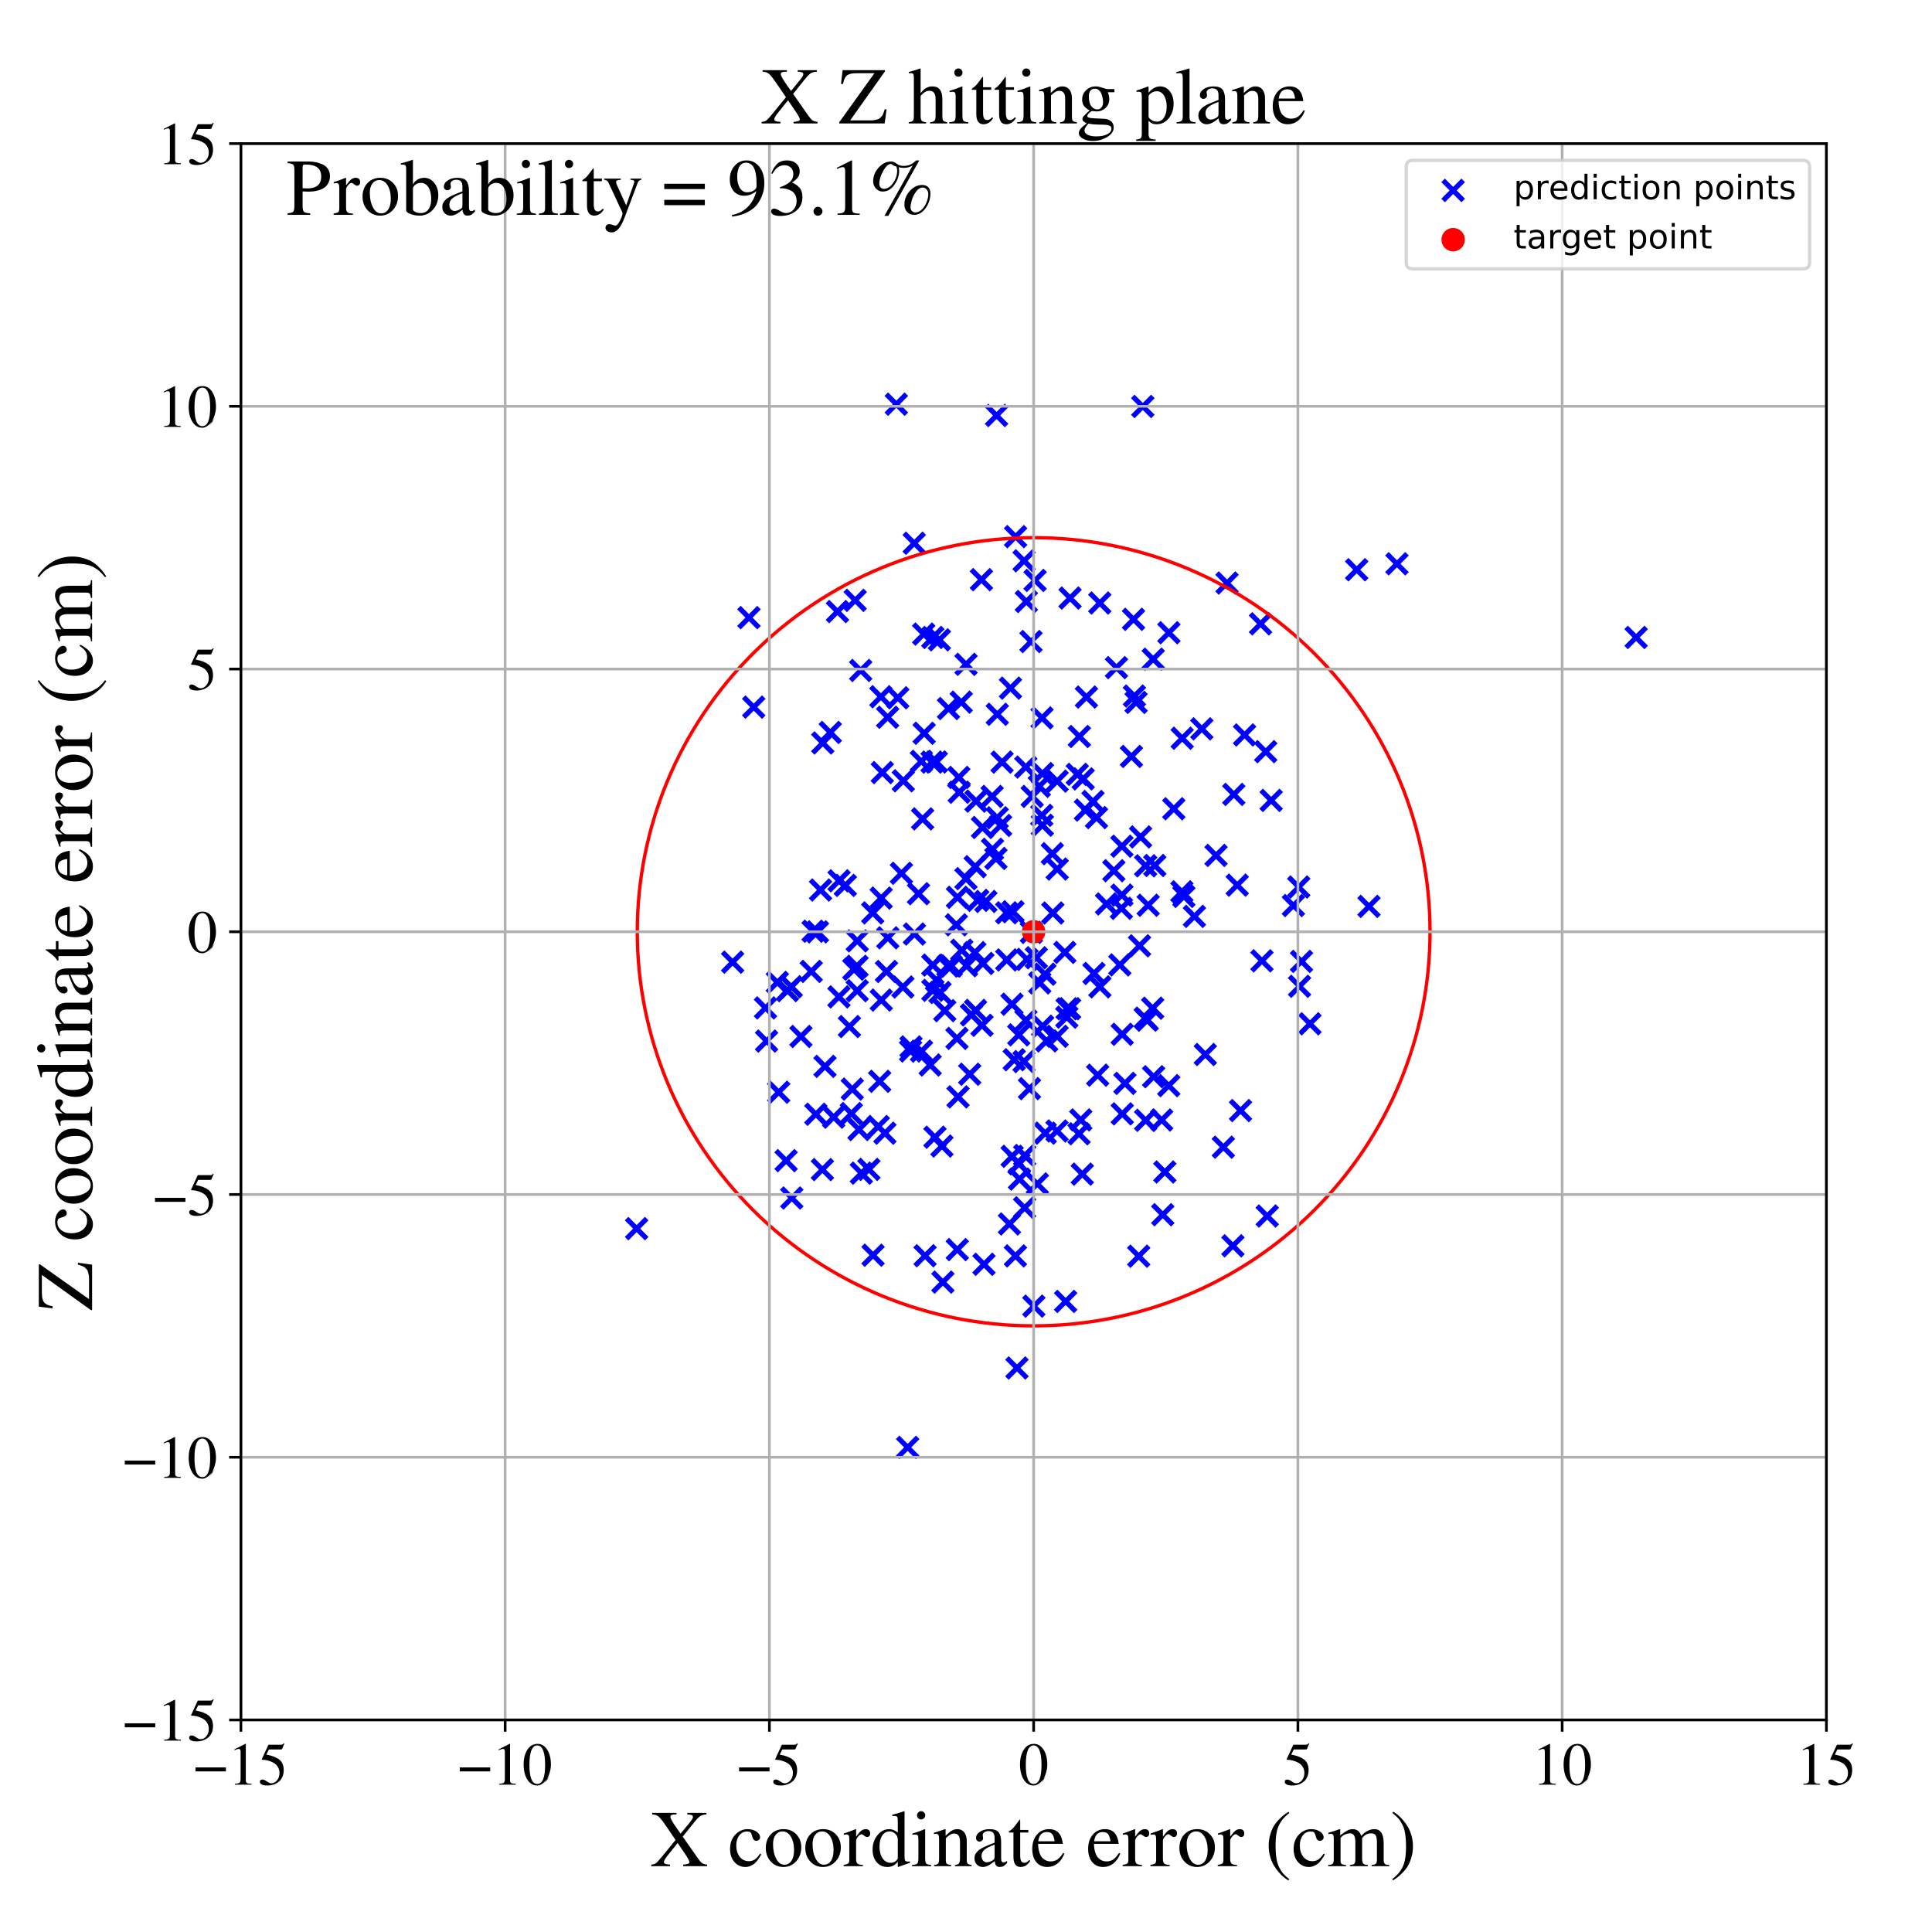 <?xml version="1.0" encoding="utf-8" standalone="no"?>
<!DOCTYPE svg PUBLIC "-//W3C//DTD SVG 1.1//EN"
  "http://www.w3.org/Graphics/SVG/1.1/DTD/svg11.dtd">
<!-- Created with matplotlib (https://matplotlib.org/) -->
<svg height="576pt" version="1.1" viewBox="0 0 576 576" width="576pt" xmlns="http://www.w3.org/2000/svg" xmlns:xlink="http://www.w3.org/1999/xlink">
 <defs>
  <style type="text/css">
*{stroke-linecap:butt;stroke-linejoin:round;}
  </style>
 </defs>
 <g id="figure_1">
  <g id="patch_1">
   <path d="M 0 576 
L 576 576 
L 576 0 
L 0 0 
z
" style="fill:#ffffff;"/>
  </g>
  <g id="axes_1">
   <g id="patch_2">
    <path d="M 71.822 512.784 
L 544.52 512.784 
L 544.52 42.802 
L 71.822 42.802 
z
" style="fill:#ffffff;"/>
   </g>
   <g id="PathCollection_1">
    <defs>
     <path d="M -3 3 
L 3 -3 
M -3 -3 
L 3 3 
" id="m2c3ba48dd9" style="stroke:#0000ff;stroke-width:1.5;"/>
    </defs>
    <g clip-path="url(#p27b3743316)">
     <use style="fill:#0000ff;stroke:#0000ff;stroke-width:1.5;" x="250.154" xlink:href="#m2c3ba48dd9" y="262.6"/>
     <use style="fill:#0000ff;stroke:#0000ff;stroke-width:1.5;" x="317.713" xlink:href="#m2c3ba48dd9" y="388.002"/>
     <use style="fill:#0000ff;stroke:#0000ff;stroke-width:1.5;" x="346.334" xlink:href="#m2c3ba48dd9" y="333.915"/>
     <use style="fill:#0000ff;stroke:#0000ff;stroke-width:1.5;" x="323.607" xlink:href="#m2c3ba48dd9" y="241.517"/>
     <use style="fill:#0000ff;stroke:#0000ff;stroke-width:1.5;" x="248.554" xlink:href="#m2c3ba48dd9" y="333.075"/>
     <use style="fill:#0000ff;stroke:#0000ff;stroke-width:1.5;" x="322.216" xlink:href="#m2c3ba48dd9" y="333.885"/>
     <use style="fill:#0000ff;stroke:#0000ff;stroke-width:1.5;" x="297.111" xlink:href="#m2c3ba48dd9" y="123.881"/>
     <use style="fill:#0000ff;stroke:#0000ff;stroke-width:1.5;" x="253.243" xlink:href="#m2c3ba48dd9" y="306.055"/>
     <use style="fill:#0000ff;stroke:#0000ff;stroke-width:1.5;" x="234.767" xlink:href="#m2c3ba48dd9" y="295.34"/>
     <use style="fill:#0000ff;stroke:#0000ff;stroke-width:1.5;" x="254.105" xlink:href="#m2c3ba48dd9" y="324.695"/>
     <use style="fill:#0000ff;stroke:#0000ff;stroke-width:1.5;" x="298.749" xlink:href="#m2c3ba48dd9" y="227.21"/>
     <use style="fill:#0000ff;stroke:#0000ff;stroke-width:1.5;" x="297.297" xlink:href="#m2c3ba48dd9" y="243.802"/>
     <use style="fill:#0000ff;stroke:#0000ff;stroke-width:1.5;" x="550.876" xlink:href="#m2c3ba48dd9" y="310.928"/>
     <use style="fill:#0000ff;stroke:#0000ff;stroke-width:1.5;" x="253.819" xlink:href="#m2c3ba48dd9" y="331.988"/>
     <use style="fill:#0000ff;stroke:#0000ff;stroke-width:1.5;" x="271.607" xlink:href="#m2c3ba48dd9" y="312.123"/>
     <use style="fill:#0000ff;stroke:#0000ff;stroke-width:1.5;" x="365.82" xlink:href="#m2c3ba48dd9" y="173.826"/>
     <use style="fill:#0000ff;stroke:#0000ff;stroke-width:1.5;" x="285.624" xlink:href="#m2c3ba48dd9" y="327.014"/>
     <use style="fill:#0000ff;stroke:#0000ff;stroke-width:1.5;" x="263.052" xlink:href="#m2c3ba48dd9" y="230.328"/>
     <use style="fill:#0000ff;stroke:#0000ff;stroke-width:1.5;" x="338.704" xlink:href="#m2c3ba48dd9" y="209.412"/>
     <use style="fill:#0000ff;stroke:#0000ff;stroke-width:1.5;" x="232.159" xlink:href="#m2c3ba48dd9" y="325.63"/>
     <use style="fill:#0000ff;stroke:#0000ff;stroke-width:1.5;" x="311.527" xlink:href="#m2c3ba48dd9" y="290.443"/>
     <use style="fill:#0000ff;stroke:#0000ff;stroke-width:1.5;" x="305.994" xlink:href="#m2c3ba48dd9" y="179.329"/>
     <use style="fill:#0000ff;stroke:#0000ff;stroke-width:1.5;" x="243.228" xlink:href="#m2c3ba48dd9" y="332.19"/>
     <use style="fill:#0000ff;stroke:#0000ff;stroke-width:1.5;" x="280.063" xlink:href="#m2c3ba48dd9" y="190.755"/>
     <use style="fill:#0000ff;stroke:#0000ff;stroke-width:1.5;" x="352.367" xlink:href="#m2c3ba48dd9" y="265.87"/>
     <use style="fill:#0000ff;stroke:#0000ff;stroke-width:1.5;" x="255.517" xlink:href="#m2c3ba48dd9" y="288.091"/>
     <use style="fill:#0000ff;stroke:#0000ff;stroke-width:1.5;" x="289.634" xlink:href="#m2c3ba48dd9" y="302.578"/>
     <use style="fill:#0000ff;stroke:#0000ff;stroke-width:1.5;" x="352.453" xlink:href="#m2c3ba48dd9" y="220.093"/>
     <use style="fill:#0000ff;stroke:#0000ff;stroke-width:1.5;" x="278.102" xlink:href="#m2c3ba48dd9" y="190.051"/>
     <use style="fill:#0000ff;stroke:#0000ff;stroke-width:1.5;" x="301.756" xlink:href="#m2c3ba48dd9" y="344.743"/>
     <use style="fill:#0000ff;stroke:#0000ff;stroke-width:1.5;" x="269.189" xlink:href="#m2c3ba48dd9" y="294.266"/>
     <use style="fill:#0000ff;stroke:#0000ff;stroke-width:1.5;" x="339.735" xlink:href="#m2c3ba48dd9" y="281.975"/>
     <use style="fill:#0000ff;stroke:#0000ff;stroke-width:1.5;" x="309.846" xlink:href="#m2c3ba48dd9" y="234.44"/>
     <use style="fill:#0000ff;stroke:#0000ff;stroke-width:1.5;" x="318.147" xlink:href="#m2c3ba48dd9" y="300.761"/>
     <use style="fill:#0000ff;stroke:#0000ff;stroke-width:1.5;" x="255.565" xlink:href="#m2c3ba48dd9" y="280.506"/>
     <use style="fill:#0000ff;stroke:#0000ff;stroke-width:1.5;" x="300.132" xlink:href="#m2c3ba48dd9" y="272.132"/>
     <use style="fill:#0000ff;stroke:#0000ff;stroke-width:1.5;" x="189.808" xlink:href="#m2c3ba48dd9" y="366.301"/>
     <use style="fill:#0000ff;stroke:#0000ff;stroke-width:1.5;" x="244.637" xlink:href="#m2c3ba48dd9" y="265.345"/>
     <use style="fill:#0000ff;stroke:#0000ff;stroke-width:1.5;" x="262.7" xlink:href="#m2c3ba48dd9" y="267.752"/>
     <use style="fill:#0000ff;stroke:#0000ff;stroke-width:1.5;" x="228.224" xlink:href="#m2c3ba48dd9" y="300.494"/>
     <use style="fill:#0000ff;stroke:#0000ff;stroke-width:1.5;" x="362.547" xlink:href="#m2c3ba48dd9" y="255.031"/>
     <use style="fill:#0000ff;stroke:#0000ff;stroke-width:1.5;" x="377.354" xlink:href="#m2c3ba48dd9" y="224.098"/>
     <use style="fill:#0000ff;stroke:#0000ff;stroke-width:1.5;" x="334.476" xlink:href="#m2c3ba48dd9" y="252.293"/>
     <use style="fill:#0000ff;stroke:#0000ff;stroke-width:1.5;" x="309.988" xlink:href="#m2c3ba48dd9" y="293.036"/>
     <use style="fill:#0000ff;stroke:#0000ff;stroke-width:1.5;" x="343.813" xlink:href="#m2c3ba48dd9" y="196.523"/>
     <use style="fill:#0000ff;stroke:#0000ff;stroke-width:1.5;" x="310.668" xlink:href="#m2c3ba48dd9" y="214.038"/>
     <use style="fill:#0000ff;stroke:#0000ff;stroke-width:1.5;" x="292.914" xlink:href="#m2c3ba48dd9" y="246.701"/>
     <use style="fill:#0000ff;stroke:#0000ff;stroke-width:1.5;" x="325.858" xlink:href="#m2c3ba48dd9" y="238.963"/>
     <use style="fill:#0000ff;stroke:#0000ff;stroke-width:1.5;" x="250.115" xlink:href="#m2c3ba48dd9" y="297.206"/>
     <use style="fill:#0000ff;stroke:#0000ff;stroke-width:1.5;" x="322.67" xlink:href="#m2c3ba48dd9" y="350.052"/>
     <use style="fill:#0000ff;stroke:#0000ff;stroke-width:1.5;" x="302.785" xlink:href="#m2c3ba48dd9" y="159.993"/>
     <use style="fill:#0000ff;stroke:#0000ff;stroke-width:1.5;" x="326.902" xlink:href="#m2c3ba48dd9" y="243.746"/>
     <use style="fill:#0000ff;stroke:#0000ff;stroke-width:1.5;" x="322.936" xlink:href="#m2c3ba48dd9" y="232.212"/>
     <use style="fill:#0000ff;stroke:#0000ff;stroke-width:1.5;" x="275.797" xlink:href="#m2c3ba48dd9" y="374.381"/>
     <use style="fill:#0000ff;stroke:#0000ff;stroke-width:1.5;" x="307.374" xlink:href="#m2c3ba48dd9" y="191.27"/>
     <use style="fill:#0000ff;stroke:#0000ff;stroke-width:1.5;" x="256.09" xlink:href="#m2c3ba48dd9" y="336.748"/>
     <use style="fill:#0000ff;stroke:#0000ff;stroke-width:1.5;" x="262.622" xlink:href="#m2c3ba48dd9" y="207.723"/>
     <use style="fill:#0000ff;stroke:#0000ff;stroke-width:1.5;" x="337.319" xlink:href="#m2c3ba48dd9" y="225.526"/>
     <use style="fill:#0000ff;stroke:#0000ff;stroke-width:1.5;" x="774.007" xlink:href="#m2c3ba48dd9" y="338.619"/>
     <use style="fill:#0000ff;stroke:#0000ff;stroke-width:1.5;" x="310.764" xlink:href="#m2c3ba48dd9" y="246.027"/>
     <use style="fill:#0000ff;stroke:#0000ff;stroke-width:1.5;" x="305.864" xlink:href="#m2c3ba48dd9" y="304.194"/>
     <use style="fill:#0000ff;stroke:#0000ff;stroke-width:1.5;" x="341.429" xlink:href="#m2c3ba48dd9" y="303.55"/>
     <use style="fill:#0000ff;stroke:#0000ff;stroke-width:1.5;" x="343.934" xlink:href="#m2c3ba48dd9" y="321.006"/>
     <use style="fill:#0000ff;stroke:#0000ff;stroke-width:1.5;" x="615.556" xlink:href="#m2c3ba48dd9" y="220.307"/>
     <use style="fill:#0000ff;stroke:#0000ff;stroke-width:1.5;" x="255.56" xlink:href="#m2c3ba48dd9" y="295.359"/>
     <use style="fill:#0000ff;stroke:#0000ff;stroke-width:1.5;" x="264.287" xlink:href="#m2c3ba48dd9" y="289.636"/>
     <use style="fill:#0000ff;stroke:#0000ff;stroke-width:1.5;" x="334.591" xlink:href="#m2c3ba48dd9" y="332.082"/>
     <use style="fill:#0000ff;stroke:#0000ff;stroke-width:1.5;" x="352.957" xlink:href="#m2c3ba48dd9" y="267.259"/>
     <use style="fill:#0000ff;stroke:#0000ff;stroke-width:1.5;" x="347.282" xlink:href="#m2c3ba48dd9" y="349.413"/>
     <use style="fill:#0000ff;stroke:#0000ff;stroke-width:1.5;" x="337.943" xlink:href="#m2c3ba48dd9" y="184.643"/>
     <use style="fill:#0000ff;stroke:#0000ff;stroke-width:1.5;" x="270.61" xlink:href="#m2c3ba48dd9" y="431.519"/>
     <use style="fill:#0000ff;stroke:#0000ff;stroke-width:1.5;" x="264.636" xlink:href="#m2c3ba48dd9" y="213.844"/>
     <use style="fill:#0000ff;stroke:#0000ff;stroke-width:1.5;" x="340.714" xlink:href="#m2c3ba48dd9" y="121.182"/>
     <use style="fill:#0000ff;stroke:#0000ff;stroke-width:1.5;" x="318.889" xlink:href="#m2c3ba48dd9" y="300.739"/>
     <use style="fill:#0000ff;stroke:#0000ff;stroke-width:1.5;" x="356.1" xlink:href="#m2c3ba48dd9" y="273.206"/>
     <use style="fill:#0000ff;stroke:#0000ff;stroke-width:1.5;" x="267.656" xlink:href="#m2c3ba48dd9" y="208.035"/>
     <use style="fill:#0000ff;stroke:#0000ff;stroke-width:1.5;" x="487.789" xlink:href="#m2c3ba48dd9" y="190.049"/>
     <use style="fill:#0000ff;stroke:#0000ff;stroke-width:1.5;" x="252.022" xlink:href="#m2c3ba48dd9" y="263.967"/>
     <use style="fill:#0000ff;stroke:#0000ff;stroke-width:1.5;" x="300.151" xlink:href="#m2c3ba48dd9" y="286.189"/>
     <use style="fill:#0000ff;stroke:#0000ff;stroke-width:1.5;" x="343.65" xlink:href="#m2c3ba48dd9" y="300.582"/>
     <use style="fill:#0000ff;stroke:#0000ff;stroke-width:1.5;" x="290.847" xlink:href="#m2c3ba48dd9" y="301.24"/>
     <use style="fill:#0000ff;stroke:#0000ff;stroke-width:1.5;" x="339.487" xlink:href="#m2c3ba48dd9" y="374.517"/>
     <use style="fill:#0000ff;stroke:#0000ff;stroke-width:1.5;" x="321.7" xlink:href="#m2c3ba48dd9" y="338.015"/>
     <use style="fill:#0000ff;stroke:#0000ff;stroke-width:1.5;" x="390.545" xlink:href="#m2c3ba48dd9" y="305.235"/>
     <use style="fill:#0000ff;stroke:#0000ff;stroke-width:1.5;" x="323.904" xlink:href="#m2c3ba48dd9" y="207.821"/>
     <use style="fill:#0000ff;stroke:#0000ff;stroke-width:1.5;" x="315.168" xlink:href="#m2c3ba48dd9" y="232.883"/>
     <use style="fill:#0000ff;stroke:#0000ff;stroke-width:1.5;" x="332.858" xlink:href="#m2c3ba48dd9" y="199.041"/>
     <use style="fill:#0000ff;stroke:#0000ff;stroke-width:1.5;" x="280.826" xlink:href="#m2c3ba48dd9" y="341.681"/>
     <use style="fill:#0000ff;stroke:#0000ff;stroke-width:1.5;" x="293.924" xlink:href="#m2c3ba48dd9" y="268.759"/>
     <use style="fill:#0000ff;stroke:#0000ff;stroke-width:1.5;" x="305.828" xlink:href="#m2c3ba48dd9" y="228.683"/>
     <use style="fill:#0000ff;stroke:#0000ff;stroke-width:1.5;" x="342.309" xlink:href="#m2c3ba48dd9" y="269.886"/>
     <use style="fill:#0000ff;stroke:#0000ff;stroke-width:1.5;" x="288.007" xlink:href="#m2c3ba48dd9" y="198.063"/>
     <use style="fill:#0000ff;stroke:#0000ff;stroke-width:1.5;" x="285.456" xlink:href="#m2c3ba48dd9" y="267.522"/>
     <use style="fill:#0000ff;stroke:#0000ff;stroke-width:1.5;" x="301.714" xlink:href="#m2c3ba48dd9" y="299.39"/>
     <use style="fill:#0000ff;stroke:#0000ff;stroke-width:1.5;" x="275.528" xlink:href="#m2c3ba48dd9" y="218.611"/>
     <use style="fill:#0000ff;stroke:#0000ff;stroke-width:1.5;" x="305.296" xlink:href="#m2c3ba48dd9" y="316.489"/>
     <use style="fill:#0000ff;stroke:#0000ff;stroke-width:1.5;" x="301.256" xlink:href="#m2c3ba48dd9" y="205.156"/>
     <use style="fill:#0000ff;stroke:#0000ff;stroke-width:1.5;" x="285.117" xlink:href="#m2c3ba48dd9" y="275.722"/>
     <use style="fill:#0000ff;stroke:#0000ff;stroke-width:1.5;" x="282.587" xlink:href="#m2c3ba48dd9" y="287.983"/>
     <use style="fill:#0000ff;stroke:#0000ff;stroke-width:1.5;" x="268.742" xlink:href="#m2c3ba48dd9" y="260.361"/>
     <use style="fill:#0000ff;stroke:#0000ff;stroke-width:1.5;" x="264.683" xlink:href="#m2c3ba48dd9" y="279.598"/>
     <use style="fill:#0000ff;stroke:#0000ff;stroke-width:1.5;" x="305.318" xlink:href="#m2c3ba48dd9" y="167.199"/>
     <use style="fill:#0000ff;stroke:#0000ff;stroke-width:1.5;" x="327.911" xlink:href="#m2c3ba48dd9" y="294.211"/>
     <use style="fill:#0000ff;stroke:#0000ff;stroke-width:1.5;" x="315.188" xlink:href="#m2c3ba48dd9" y="259.093"/>
     <use style="fill:#0000ff;stroke:#0000ff;stroke-width:1.5;" x="385.605" xlink:href="#m2c3ba48dd9" y="269.971"/>
     <use style="fill:#0000ff;stroke:#0000ff;stroke-width:1.5;" x="309.275" xlink:href="#m2c3ba48dd9" y="352.956"/>
     <use style="fill:#0000ff;stroke:#0000ff;stroke-width:1.5;" x="231.75" xlink:href="#m2c3ba48dd9" y="292.877"/>
     <use style="fill:#0000ff;stroke:#0000ff;stroke-width:1.5;" x="247.537" xlink:href="#m2c3ba48dd9" y="218.365"/>
     <use style="fill:#0000ff;stroke:#0000ff;stroke-width:1.5;" x="302.385" xlink:href="#m2c3ba48dd9" y="315.942"/>
     <use style="fill:#0000ff;stroke:#0000ff;stroke-width:1.5;" x="321.173" xlink:href="#m2c3ba48dd9" y="230.867"/>
     <use style="fill:#0000ff;stroke:#0000ff;stroke-width:1.5;" x="364.728" xlink:href="#m2c3ba48dd9" y="342.02"/>
     <use style="fill:#0000ff;stroke:#0000ff;stroke-width:1.5;" x="300.948" xlink:href="#m2c3ba48dd9" y="364.906"/>
     <use style="fill:#0000ff;stroke:#0000ff;stroke-width:1.5;" x="218.427" xlink:href="#m2c3ba48dd9" y="286.85"/>
     <use style="fill:#0000ff;stroke:#0000ff;stroke-width:1.5;" x="236.059" xlink:href="#m2c3ba48dd9" y="357.171"/>
     <use style="fill:#0000ff;stroke:#0000ff;stroke-width:1.5;" x="303.948" xlink:href="#m2c3ba48dd9" y="351.532"/>
     <use style="fill:#0000ff;stroke:#0000ff;stroke-width:1.5;" x="223.292" xlink:href="#m2c3ba48dd9" y="184.139"/>
     <use style="fill:#0000ff;stroke:#0000ff;stroke-width:1.5;" x="378.981" xlink:href="#m2c3ba48dd9" y="238.63"/>
     <use style="fill:#0000ff;stroke:#0000ff;stroke-width:1.5;" x="281.671" xlink:href="#m2c3ba48dd9" y="301.315"/>
     <use style="fill:#0000ff;stroke:#0000ff;stroke-width:1.5;" x="287.986" xlink:href="#m2c3ba48dd9" y="261.956"/>
     <use style="fill:#0000ff;stroke:#0000ff;stroke-width:1.5;" x="295.899" xlink:href="#m2c3ba48dd9" y="253.201"/>
     <use style="fill:#0000ff;stroke:#0000ff;stroke-width:1.5;" x="344.288" xlink:href="#m2c3ba48dd9" y="258.032"/>
     <use style="fill:#0000ff;stroke:#0000ff;stroke-width:1.5;" x="371.051" xlink:href="#m2c3ba48dd9" y="219.112"/>
     <use style="fill:#0000ff;stroke:#0000ff;stroke-width:1.5;" x="278.121" xlink:href="#m2c3ba48dd9" y="295.252"/>
     <use style="fill:#0000ff;stroke:#0000ff;stroke-width:1.5;" x="327.257" xlink:href="#m2c3ba48dd9" y="320.55"/>
     <use style="fill:#0000ff;stroke:#0000ff;stroke-width:1.5;" x="272.571" xlink:href="#m2c3ba48dd9" y="161.959"/>
     <use style="fill:#0000ff;stroke:#0000ff;stroke-width:1.5;" x="280.244" xlink:href="#m2c3ba48dd9" y="295.901"/>
     <use style="fill:#0000ff;stroke:#0000ff;stroke-width:1.5;" x="291.501" xlink:href="#m2c3ba48dd9" y="268.436"/>
     <use style="fill:#0000ff;stroke:#0000ff;stroke-width:1.5;" x="254.96" xlink:href="#m2c3ba48dd9" y="178.988"/>
     <use style="fill:#0000ff;stroke:#0000ff;stroke-width:1.5;" x="329.9" xlink:href="#m2c3ba48dd9" y="269.503"/>
     <use style="fill:#0000ff;stroke:#0000ff;stroke-width:1.5;" x="310.84" xlink:href="#m2c3ba48dd9" y="305.943"/>
     <use style="fill:#0000ff;stroke:#0000ff;stroke-width:1.5;" x="269.312" xlink:href="#m2c3ba48dd9" y="232.776"/>
     <use style="fill:#0000ff;stroke:#0000ff;stroke-width:1.5;" x="303.733" xlink:href="#m2c3ba48dd9" y="308.526"/>
     <use style="fill:#0000ff;stroke:#0000ff;stroke-width:1.5;" x="245.958" xlink:href="#m2c3ba48dd9" y="317.927"/>
     <use style="fill:#0000ff;stroke:#0000ff;stroke-width:1.5;" x="306.928" xlink:href="#m2c3ba48dd9" y="324.553"/>
     <use style="fill:#0000ff;stroke:#0000ff;stroke-width:1.5;" x="348.452" xlink:href="#m2c3ba48dd9" y="323.663"/>
     <use style="fill:#0000ff;stroke:#0000ff;stroke-width:1.5;" x="308.225" xlink:href="#m2c3ba48dd9" y="389.406"/>
     <use style="fill:#0000ff;stroke:#0000ff;stroke-width:1.5;" x="261.851" xlink:href="#m2c3ba48dd9" y="335.852"/>
     <use style="fill:#0000ff;stroke:#0000ff;stroke-width:1.5;" x="241.853" xlink:href="#m2c3ba48dd9" y="289.611"/>
     <use style="fill:#0000ff;stroke:#0000ff;stroke-width:1.5;" x="-1" xlink:href="#m2c3ba48dd9" y="297.422"/>
     <use style="fill:#0000ff;stroke:#0000ff;stroke-width:1.5;" x="-1" xlink:href="#m2c3ba48dd9" y="265.685"/>
     <use style="fill:#0000ff;stroke:#0000ff;stroke-width:1.5;" x="358.307" xlink:href="#m2c3ba48dd9" y="217.294"/>
     <use style="fill:#0000ff;stroke:#0000ff;stroke-width:1.5;" x="367.837" xlink:href="#m2c3ba48dd9" y="236.844"/>
     <use style="fill:#0000ff;stroke:#0000ff;stroke-width:1.5;" x="346.664" xlink:href="#m2c3ba48dd9" y="362.149"/>
     <use style="fill:#0000ff;stroke:#0000ff;stroke-width:1.5;" x="286.738" xlink:href="#m2c3ba48dd9" y="283.297"/>
     <use style="fill:#0000ff;stroke:#0000ff;stroke-width:1.5;" x="293.028" xlink:href="#m2c3ba48dd9" y="287.227"/>
     <use style="fill:#0000ff;stroke:#0000ff;stroke-width:1.5;" x="408.15" xlink:href="#m2c3ba48dd9" y="270.227"/>
     <use style="fill:#0000ff;stroke:#0000ff;stroke-width:1.5;" x="290.625" xlink:href="#m2c3ba48dd9" y="284.01"/>
     <use style="fill:#0000ff;stroke:#0000ff;stroke-width:1.5;" x="274.728" xlink:href="#m2c3ba48dd9" y="313.389"/>
     <use style="fill:#0000ff;stroke:#0000ff;stroke-width:1.5;" x="224.717" xlink:href="#m2c3ba48dd9" y="210.816"/>
     <use style="fill:#0000ff;stroke:#0000ff;stroke-width:1.5;" x="243.714" xlink:href="#m2c3ba48dd9" y="277.821"/>
     <use style="fill:#0000ff;stroke:#0000ff;stroke-width:1.5;" x="335.382" xlink:href="#m2c3ba48dd9" y="322.986"/>
     <use style="fill:#0000ff;stroke:#0000ff;stroke-width:1.5;" x="249.684" xlink:href="#m2c3ba48dd9" y="182.33"/>
     <use style="fill:#0000ff;stroke:#0000ff;stroke-width:1.5;" x="303.795" xlink:href="#m2c3ba48dd9" y="346.962"/>
     <use style="fill:#0000ff;stroke:#0000ff;stroke-width:1.5;" x="334.478" xlink:href="#m2c3ba48dd9" y="266.863"/>
     <use style="fill:#0000ff;stroke:#0000ff;stroke-width:1.5;" x="274.69" xlink:href="#m2c3ba48dd9" y="226.978"/>
     <use style="fill:#0000ff;stroke:#0000ff;stroke-width:1.5;" x="302.734" xlink:href="#m2c3ba48dd9" y="374.428"/>
     <use style="fill:#0000ff;stroke:#0000ff;stroke-width:1.5;" x="295.792" xlink:href="#m2c3ba48dd9" y="237.446"/>
     <use style="fill:#0000ff;stroke:#0000ff;stroke-width:1.5;" x="262.736" xlink:href="#m2c3ba48dd9" y="298.153"/>
     <use style="fill:#0000ff;stroke:#0000ff;stroke-width:1.5;" x="278.742" xlink:href="#m2c3ba48dd9" y="339.039"/>
     <use style="fill:#0000ff;stroke:#0000ff;stroke-width:1.5;" x="279.155" xlink:href="#m2c3ba48dd9" y="227.187"/>
     <use style="fill:#0000ff;stroke:#0000ff;stroke-width:1.5;" x="279.198" xlink:href="#m2c3ba48dd9" y="292.199"/>
     <use style="fill:#0000ff;stroke:#0000ff;stroke-width:1.5;" x="306.183" xlink:href="#m2c3ba48dd9" y="286.027"/>
     <use style="fill:#0000ff;stroke:#0000ff;stroke-width:1.5;" x="317.468" xlink:href="#m2c3ba48dd9" y="283.943"/>
     <use style="fill:#0000ff;stroke:#0000ff;stroke-width:1.5;" x="288.166" xlink:href="#m2c3ba48dd9" y="287.926"/>
     <use style="fill:#0000ff;stroke:#0000ff;stroke-width:1.5;" x="235.908" xlink:href="#m2c3ba48dd9" y="294.183"/>
     <use style="fill:#0000ff;stroke:#0000ff;stroke-width:1.5;" x="334.566" xlink:href="#m2c3ba48dd9" y="308.36"/>
     <use style="fill:#0000ff;stroke:#0000ff;stroke-width:1.5;" x="310.595" xlink:href="#m2c3ba48dd9" y="243.089"/>
     <use style="fill:#0000ff;stroke:#0000ff;stroke-width:1.5;" x="289.102" xlink:href="#m2c3ba48dd9" y="320.267"/>
     <use style="fill:#0000ff;stroke:#0000ff;stroke-width:1.5;" x="377.802" xlink:href="#m2c3ba48dd9" y="362.54"/>
     <use style="fill:#0000ff;stroke:#0000ff;stroke-width:1.5;" x="302.005" xlink:href="#m2c3ba48dd9" y="271.827"/>
     <use style="fill:#0000ff;stroke:#0000ff;stroke-width:1.5;" x="259.049" xlink:href="#m2c3ba48dd9" y="348.643"/>
     <use style="fill:#0000ff;stroke:#0000ff;stroke-width:1.5;" x="367.577" xlink:href="#m2c3ba48dd9" y="371.42"/>
     <use style="fill:#0000ff;stroke:#0000ff;stroke-width:1.5;" x="256.796" xlink:href="#m2c3ba48dd9" y="349.756"/>
     <use style="fill:#0000ff;stroke:#0000ff;stroke-width:1.5;" x="303.197" xlink:href="#m2c3ba48dd9" y="407.846"/>
     <use style="fill:#0000ff;stroke:#0000ff;stroke-width:1.5;" x="297.326" xlink:href="#m2c3ba48dd9" y="212.956"/>
     <use style="fill:#0000ff;stroke:#0000ff;stroke-width:1.5;" x="245.299" xlink:href="#m2c3ba48dd9" y="221.496"/>
     <use style="fill:#0000ff;stroke:#0000ff;stroke-width:1.5;" x="321.794" xlink:href="#m2c3ba48dd9" y="219.578"/>
     <use style="fill:#0000ff;stroke:#0000ff;stroke-width:1.5;" x="296.92" xlink:href="#m2c3ba48dd9" y="255.934"/>
     <use style="fill:#0000ff;stroke:#0000ff;stroke-width:1.5;" x="305.506" xlink:href="#m2c3ba48dd9" y="344.493"/>
     <use style="fill:#0000ff;stroke:#0000ff;stroke-width:1.5;" x="332.08" xlink:href="#m2c3ba48dd9" y="259.589"/>
     <use style="fill:#0000ff;stroke:#0000ff;stroke-width:1.5;" x="292.6" xlink:href="#m2c3ba48dd9" y="172.817"/>
     <use style="fill:#0000ff;stroke:#0000ff;stroke-width:1.5;" x="315.166" xlink:href="#m2c3ba48dd9" y="308.965"/>
     <use style="fill:#0000ff;stroke:#0000ff;stroke-width:1.5;" x="313.887" xlink:href="#m2c3ba48dd9" y="272.196"/>
     <use style="fill:#0000ff;stroke:#0000ff;stroke-width:1.5;" x="234.363" xlink:href="#m2c3ba48dd9" y="346.027"/>
     <use style="fill:#0000ff;stroke:#0000ff;stroke-width:1.5;" x="285.309" xlink:href="#m2c3ba48dd9" y="309.58"/>
     <use style="fill:#0000ff;stroke:#0000ff;stroke-width:1.5;" x="388.032" xlink:href="#m2c3ba48dd9" y="286.63"/>
     <use style="fill:#0000ff;stroke:#0000ff;stroke-width:1.5;" x="333.862" xlink:href="#m2c3ba48dd9" y="287.67"/>
     <use style="fill:#0000ff;stroke:#0000ff;stroke-width:1.5;" x="285.4" xlink:href="#m2c3ba48dd9" y="372.55"/>
     <use style="fill:#0000ff;stroke:#0000ff;stroke-width:1.5;" x="315.13" xlink:href="#m2c3ba48dd9" y="337.181"/>
     <use style="fill:#0000ff;stroke:#0000ff;stroke-width:1.5;" x="375.816" xlink:href="#m2c3ba48dd9" y="185.985"/>
     <use style="fill:#0000ff;stroke:#0000ff;stroke-width:1.5;" x="293.357" xlink:href="#m2c3ba48dd9" y="376.931"/>
     <use style="fill:#0000ff;stroke:#0000ff;stroke-width:1.5;" x="311.625" xlink:href="#m2c3ba48dd9" y="337.823"/>
     <use style="fill:#0000ff;stroke:#0000ff;stroke-width:1.5;" x="349.957" xlink:href="#m2c3ba48dd9" y="241.126"/>
     <use style="fill:#0000ff;stroke:#0000ff;stroke-width:1.5;" x="292.767" xlink:href="#m2c3ba48dd9" y="305.683"/>
     <use style="fill:#0000ff;stroke:#0000ff;stroke-width:1.5;" x="290.732" xlink:href="#m2c3ba48dd9" y="258.387"/>
     <use style="fill:#0000ff;stroke:#0000ff;stroke-width:1.5;" x="341.561" xlink:href="#m2c3ba48dd9" y="333.998"/>
     <use style="fill:#0000ff;stroke:#0000ff;stroke-width:1.5;" x="359.347" xlink:href="#m2c3ba48dd9" y="314.384"/>
     <use style="fill:#0000ff;stroke:#0000ff;stroke-width:1.5;" x="369.844" xlink:href="#m2c3ba48dd9" y="331.096"/>
     <use style="fill:#0000ff;stroke:#0000ff;stroke-width:1.5;" x="326.152" xlink:href="#m2c3ba48dd9" y="290.221"/>
     <use style="fill:#0000ff;stroke:#0000ff;stroke-width:1.5;" x="341.56" xlink:href="#m2c3ba48dd9" y="258.126"/>
     <use style="fill:#0000ff;stroke:#0000ff;stroke-width:1.5;" x="310.793" xlink:href="#m2c3ba48dd9" y="230.623"/>
     <use style="fill:#0000ff;stroke:#0000ff;stroke-width:1.5;" x="238.792" xlink:href="#m2c3ba48dd9" y="309.011"/>
     <use style="fill:#0000ff;stroke:#0000ff;stroke-width:1.5;" x="290.987" xlink:href="#m2c3ba48dd9" y="238.848"/>
     <use style="fill:#0000ff;stroke:#0000ff;stroke-width:1.5;" x="275.064" xlink:href="#m2c3ba48dd9" y="244.141"/>
     <use style="fill:#0000ff;stroke:#0000ff;stroke-width:1.5;" x="260.195" xlink:href="#m2c3ba48dd9" y="272.162"/>
     <use style="fill:#0000ff;stroke:#0000ff;stroke-width:1.5;" x="271.478" xlink:href="#m2c3ba48dd9" y="313.339"/>
     <use style="fill:#0000ff;stroke:#0000ff;stroke-width:1.5;" x="285.857" xlink:href="#m2c3ba48dd9" y="231.78"/>
     <use style="fill:#0000ff;stroke:#0000ff;stroke-width:1.5;" x="283.595" xlink:href="#m2c3ba48dd9" y="287.975"/>
     <use style="fill:#0000ff;stroke:#0000ff;stroke-width:1.5;" x="260.285" xlink:href="#m2c3ba48dd9" y="374.222"/>
     <use style="fill:#0000ff;stroke:#0000ff;stroke-width:1.5;" x="338.212" xlink:href="#m2c3ba48dd9" y="207.511"/>
     <use style="fill:#0000ff;stroke:#0000ff;stroke-width:1.5;" x="307.492" xlink:href="#m2c3ba48dd9" y="277.987"/>
     <use style="fill:#0000ff;stroke:#0000ff;stroke-width:1.5;" x="387.201" xlink:href="#m2c3ba48dd9" y="264.451"/>
     <use style="fill:#0000ff;stroke:#0000ff;stroke-width:1.5;" x="285.973" xlink:href="#m2c3ba48dd9" y="236.197"/>
     <use style="fill:#0000ff;stroke:#0000ff;stroke-width:1.5;" x="263.822" xlink:href="#m2c3ba48dd9" y="337.839"/>
     <use style="fill:#0000ff;stroke:#0000ff;stroke-width:1.5;" x="307.729" xlink:href="#m2c3ba48dd9" y="237.438"/>
     <use style="fill:#0000ff;stroke:#0000ff;stroke-width:1.5;" x="416.477" xlink:href="#m2c3ba48dd9" y="168.089"/>
     <use style="fill:#0000ff;stroke:#0000ff;stroke-width:1.5;" x="242.409" xlink:href="#m2c3ba48dd9" y="277.637"/>
     <use style="fill:#0000ff;stroke:#0000ff;stroke-width:1.5;" x="277.878" xlink:href="#m2c3ba48dd9" y="227.211"/>
     <use style="fill:#0000ff;stroke:#0000ff;stroke-width:1.5;" x="273.837" xlink:href="#m2c3ba48dd9" y="266.446"/>
     <use style="fill:#0000ff;stroke:#0000ff;stroke-width:1.5;" x="342.03" xlink:href="#m2c3ba48dd9" y="304.152"/>
     <use style="fill:#0000ff;stroke:#0000ff;stroke-width:1.5;" x="282.781" xlink:href="#m2c3ba48dd9" y="211.242"/>
     <use style="fill:#0000ff;stroke:#0000ff;stroke-width:1.5;" x="376.235" xlink:href="#m2c3ba48dd9" y="286.46"/>
     <use style="fill:#0000ff;stroke:#0000ff;stroke-width:1.5;" x="286.58" xlink:href="#m2c3ba48dd9" y="209.335"/>
     <use style="fill:#0000ff;stroke:#0000ff;stroke-width:1.5;" x="340.049" xlink:href="#m2c3ba48dd9" y="249.519"/>
     <use style="fill:#0000ff;stroke:#0000ff;stroke-width:1.5;" x="308.964" xlink:href="#m2c3ba48dd9" y="285.538"/>
     <use style="fill:#0000ff;stroke:#0000ff;stroke-width:1.5;" x="308.595" xlink:href="#m2c3ba48dd9" y="173.047"/>
     <use style="fill:#0000ff;stroke:#0000ff;stroke-width:1.5;" x="281.107" xlink:href="#m2c3ba48dd9" y="382.241"/>
     <use style="fill:#0000ff;stroke:#0000ff;stroke-width:1.5;" x="275.39" xlink:href="#m2c3ba48dd9" y="189.044"/>
     <use style="fill:#0000ff;stroke:#0000ff;stroke-width:1.5;" x="256.601" xlink:href="#m2c3ba48dd9" y="199.887"/>
     <use style="fill:#0000ff;stroke:#0000ff;stroke-width:1.5;" x="262.266" xlink:href="#m2c3ba48dd9" y="322.38"/>
     <use style="fill:#0000ff;stroke:#0000ff;stroke-width:1.5;" x="267.222" xlink:href="#m2c3ba48dd9" y="120.506"/>
     <use style="fill:#0000ff;stroke:#0000ff;stroke-width:1.5;" x="245.187" xlink:href="#m2c3ba48dd9" y="348.696"/>
     <use style="fill:#0000ff;stroke:#0000ff;stroke-width:1.5;" x="313.734" xlink:href="#m2c3ba48dd9" y="254.51"/>
     <use style="fill:#0000ff;stroke:#0000ff;stroke-width:1.5;" x="272.623" xlink:href="#m2c3ba48dd9" y="278.468"/>
     <use style="fill:#0000ff;stroke:#0000ff;stroke-width:1.5;" x="228.547" xlink:href="#m2c3ba48dd9" y="310.383"/>
     <use style="fill:#0000ff;stroke:#0000ff;stroke-width:1.5;" x="327.888" xlink:href="#m2c3ba48dd9" y="179.78"/>
     <use style="fill:#0000ff;stroke:#0000ff;stroke-width:1.5;" x="318.054" xlink:href="#m2c3ba48dd9" y="303.252"/>
     <use style="fill:#0000ff;stroke:#0000ff;stroke-width:1.5;" x="254.548" xlink:href="#m2c3ba48dd9" y="288.951"/>
     <use style="fill:#0000ff;stroke:#0000ff;stroke-width:1.5;" x="368.859" xlink:href="#m2c3ba48dd9" y="263.888"/>
     <use style="fill:#0000ff;stroke:#0000ff;stroke-width:1.5;" x="387.441" xlink:href="#m2c3ba48dd9" y="294.056"/>
     <use style="fill:#0000ff;stroke:#0000ff;stroke-width:1.5;" x="277.316" xlink:href="#m2c3ba48dd9" y="317.515"/>
     <use style="fill:#0000ff;stroke:#0000ff;stroke-width:1.5;" x="305.476" xlink:href="#m2c3ba48dd9" y="360.085"/>
     <use style="fill:#0000ff;stroke:#0000ff;stroke-width:1.5;" x="348.494" xlink:href="#m2c3ba48dd9" y="188.639"/>
     <use style="fill:#0000ff;stroke:#0000ff;stroke-width:1.5;" x="334.337" xlink:href="#m2c3ba48dd9" y="270.805"/>
     <use style="fill:#0000ff;stroke:#0000ff;stroke-width:1.5;" x="312.047" xlink:href="#m2c3ba48dd9" y="310.335"/>
     <use style="fill:#0000ff;stroke:#0000ff;stroke-width:1.5;" x="278.096" xlink:href="#m2c3ba48dd9" y="287.727"/>
     <use style="fill:#0000ff;stroke:#0000ff;stroke-width:1.5;" x="298.311" xlink:href="#m2c3ba48dd9" y="246.099"/>
     <use style="fill:#0000ff;stroke:#0000ff;stroke-width:1.5;" x="404.477" xlink:href="#m2c3ba48dd9" y="169.863"/>
     <use style="fill:#0000ff;stroke:#0000ff;stroke-width:1.5;" x="319.021" xlink:href="#m2c3ba48dd9" y="178.3"/>
    </g>
   </g>
   <g id="PathCollection_2">
    <defs>
     <path d="M 0 3 
C 0.796 3 1.559 2.684 2.121 2.121 
C 2.684 1.559 3 0.796 3 0 
C 3 -0.796 2.684 -1.559 2.121 -2.121 
C 1.559 -2.684 0.796 -3 0 -3 
C -0.796 -3 -1.559 -2.684 -2.121 -2.121 
C -2.684 -1.559 -3 -0.796 -3 0 
C -3 0.796 -2.684 1.559 -2.121 2.121 
C -1.559 2.684 -0.796 3 0 3 
z
" id="m7c235dbfae" style="stroke:#ff0000;"/>
    </defs>
    <g clip-path="url(#p27b3743316)">
     <use style="fill:#ff0000;stroke:#ff0000;" x="308.171" xlink:href="#m7c235dbfae" y="277.793"/>
    </g>
   </g>
   <g id="patch_3">
    <path clip-path="url(#p27b3743316)" d="M 308.171 395.288 
C 339.511 395.288 369.572 382.908 391.733 360.875 
C 413.894 338.841 426.346 308.953 426.346 277.793 
C 426.346 246.633 413.894 216.745 391.733 194.711 
C 369.572 172.677 339.511 160.297 308.171 160.297 
C 276.831 160.297 246.77 172.677 224.609 194.711 
C 202.448 216.745 189.997 246.633 189.997 277.793 
C 189.997 308.953 202.448 338.841 224.609 360.875 
C 246.77 382.908 276.831 395.288 308.171 395.288 
z
" style="fill:none;stroke:#ff0000;stroke-linejoin:miter;"/>
   </g>
   <g id="matplotlib.axis_1">
    <g id="xtick_1">
     <g id="line2d_1">
      <path clip-path="url(#p27b3743316)" d="M 71.822 512.784 
L 71.822 42.802 
" style="fill:none;stroke:#b0b0b0;stroke-linecap:square;stroke-width:0.8;"/>
     </g>
     <g id="line2d_2">
      <defs>
       <path d="M 0 0 
L 0 3.5 
" id="mfe7b112178" style="stroke:#000000;stroke-width:0.8;"/>
      </defs>
      <g>
       <use style="stroke:#000000;stroke-width:0.8;" x="71.822" xlink:href="#mfe7b112178" y="512.784"/>
      </g>
     </g>
     <g id="text_1">
      <!-- −15 -->
      <defs>
       <path d="M 3 22 
L 3 28.594 
L 53.406 28.594 
L 53.406 22 
z
" id="FreeSerif-8722"/>
       <path d="M 18.297 59.297 
Q 16.5 59.297 11.094 57.094 
L 11.094 58.5 
L 29.094 67.594 
L 29.906 67.406 
L 29.906 7.406 
Q 29.906 3.797 31.703 2.688 
Q 33.5 1.594 39.406 1.5 
L 39.406 0 
L 11.797 0 
L 11.797 1.5 
Q 17.406 1.703 19.344 3.141 
Q 21.297 4.594 21.297 9.297 
L 21.297 54.594 
Q 21.297 59.297 18.297 59.297 
z
" id="FreeSerif-49"/>
       <path d="M 35.703 19.406 
Q 35.703 24.703 33.344 28.797 
Q 31 32.906 27.641 35.156 
Q 24.297 37.406 20.141 38.844 
Q 16 40.297 12.953 40.75 
Q 9.906 41.203 7.594 41.203 
Q 6.406 41.203 6.406 42 
Q 6.406 42.297 6.5 42.5 
L 17.406 66.203 
L 38.297 66.203 
Q 39.906 66.203 40.844 66.703 
Q 41.797 67.203 42.906 68.797 
L 43.797 68.094 
L 40 59.203 
Q 39.594 58.297 37.703 58.297 
L 18.094 58.297 
L 13.906 49.797 
Q 28.5 47.203 35.594 41.344 
Q 42.703 35.5 42.703 24.203 
Q 42.703 18.297 40.844 13.688 
Q 39 9.094 36.141 6.297 
Q 33.297 3.5 29.547 1.703 
Q 25.797 -0.094 22.344 -0.75 
Q 18.906 -1.406 15.406 -1.406 
Q 9.797 -1.406 6.5 0.25 
Q 3.203 1.906 3.203 4.797 
Q 3.203 8.5 7.5 8.5 
Q 10.297 8.5 14.75 5.391 
Q 19.203 2.297 21.797 2.297 
Q 27.703 2.297 31.703 7.25 
Q 35.703 12.203 35.703 19.406 
z
" id="FreeSerif-53"/>
      </defs>
      <g transform="translate(57.746 532.077)scale(0.18 -0.18)">
       <use xlink:href="#FreeSerif-8722"/>
       <use x="56.4" xlink:href="#FreeSerif-49"/>
       <use x="106.4" xlink:href="#FreeSerif-53"/>
      </g>
     </g>
    </g>
    <g id="xtick_2">
     <g id="line2d_3">
      <path clip-path="url(#p27b3743316)" d="M 150.605 512.784 
L 150.605 42.802 
" style="fill:none;stroke:#b0b0b0;stroke-linecap:square;stroke-width:0.8;"/>
     </g>
     <g id="line2d_4">
      <g>
       <use style="stroke:#000000;stroke-width:0.8;" x="150.605" xlink:href="#mfe7b112178" y="512.784"/>
      </g>
     </g>
     <g id="text_2">
      <!-- −10 -->
      <defs>
       <path d="M 47.594 17.797 
Q 35.203 -1.406 25 -1.406 
Q 14.797 -1.406 8.594 8.391 
Q 2.406 18.203 2.406 33.594 
Q 2.406 48.094 8.594 57.844 
Q 14.797 67.594 25.406 67.594 
Q 35.203 67.594 41.391 58 
Q 47.594 48.406 47.594 33 
Q 47.594 17.797 35.203 -1.406 
z
M 25.094 65 
Q 12 65 12 32.703 
Q 12 1.203 25 1.203 
Q 38 1.203 38 32.797 
Q 38 48.5 34.703 56.75 
Q 31.406 65 25.094 65 
z
" id="FreeSerif-48"/>
      </defs>
      <g transform="translate(136.529 532.077)scale(0.18 -0.18)">
       <use xlink:href="#FreeSerif-8722"/>
       <use x="56.4" xlink:href="#FreeSerif-49"/>
       <use x="106.4" xlink:href="#FreeSerif-48"/>
      </g>
     </g>
    </g>
    <g id="xtick_3">
     <g id="line2d_5">
      <path clip-path="url(#p27b3743316)" d="M 229.388 512.784 
L 229.388 42.802 
" style="fill:none;stroke:#b0b0b0;stroke-linecap:square;stroke-width:0.8;"/>
     </g>
     <g id="line2d_6">
      <g>
       <use style="stroke:#000000;stroke-width:0.8;" x="229.388" xlink:href="#mfe7b112178" y="512.784"/>
      </g>
     </g>
     <g id="text_3">
      <!-- −5 -->
      <g transform="translate(219.812 532.077)scale(0.18 -0.18)">
       <use xlink:href="#FreeSerif-8722"/>
       <use x="56.4" xlink:href="#FreeSerif-53"/>
      </g>
     </g>
    </g>
    <g id="xtick_4">
     <g id="line2d_7">
      <path clip-path="url(#p27b3743316)" d="M 308.171 512.784 
L 308.171 42.802 
" style="fill:none;stroke:#b0b0b0;stroke-linecap:square;stroke-width:0.8;"/>
     </g>
     <g id="line2d_8">
      <g>
       <use style="stroke:#000000;stroke-width:0.8;" x="308.171" xlink:href="#mfe7b112178" y="512.784"/>
      </g>
     </g>
     <g id="text_4">
      <!-- 0 -->
      <g transform="translate(303.671 532.077)scale(0.18 -0.18)">
       <use xlink:href="#FreeSerif-48"/>
      </g>
     </g>
    </g>
    <g id="xtick_5">
     <g id="line2d_9">
      <path clip-path="url(#p27b3743316)" d="M 386.954 512.784 
L 386.954 42.802 
" style="fill:none;stroke:#b0b0b0;stroke-linecap:square;stroke-width:0.8;"/>
     </g>
     <g id="line2d_10">
      <g>
       <use style="stroke:#000000;stroke-width:0.8;" x="386.954" xlink:href="#mfe7b112178" y="512.784"/>
      </g>
     </g>
     <g id="text_5">
      <!-- 5 -->
      <g transform="translate(382.454 532.077)scale(0.18 -0.18)">
       <use xlink:href="#FreeSerif-53"/>
      </g>
     </g>
    </g>
    <g id="xtick_6">
     <g id="line2d_11">
      <path clip-path="url(#p27b3743316)" d="M 465.737 512.784 
L 465.737 42.802 
" style="fill:none;stroke:#b0b0b0;stroke-linecap:square;stroke-width:0.8;"/>
     </g>
     <g id="line2d_12">
      <g>
       <use style="stroke:#000000;stroke-width:0.8;" x="465.737" xlink:href="#mfe7b112178" y="512.784"/>
      </g>
     </g>
     <g id="text_6">
      <!-- 10 -->
      <g transform="translate(456.737 532.077)scale(0.18 -0.18)">
       <use xlink:href="#FreeSerif-49"/>
       <use x="50" xlink:href="#FreeSerif-48"/>
      </g>
     </g>
    </g>
    <g id="xtick_7">
     <g id="line2d_13">
      <path clip-path="url(#p27b3743316)" d="M 544.52 512.784 
L 544.52 42.802 
" style="fill:none;stroke:#b0b0b0;stroke-linecap:square;stroke-width:0.8;"/>
     </g>
     <g id="line2d_14">
      <g>
       <use style="stroke:#000000;stroke-width:0.8;" x="544.52" xlink:href="#mfe7b112178" y="512.784"/>
      </g>
     </g>
     <g id="text_7">
      <!-- 15 -->
      <g transform="translate(535.52 532.077)scale(0.18 -0.18)">
       <use xlink:href="#FreeSerif-49"/>
       <use x="50" xlink:href="#FreeSerif-53"/>
      </g>
     </g>
    </g>
    <g id="text_8">
     <!-- X coordinate error (cm) -->
     <defs>
      <path d="M 69.594 66.203 
L 69.594 64.297 
Q 64.703 64 62.047 62.344 
Q 59.406 60.703 54.703 54.906 
L 40.094 36.703 
L 59.297 9.297 
Q 62.297 5 64.297 3.703 
Q 66.297 2.406 70.406 1.906 
L 70.406 0 
L 40.703 0 
L 40.703 1.906 
Q 44.797 2.297 46.594 2.938 
Q 48.406 3.594 48.406 5 
Q 48.406 7.203 43.297 14.797 
L 33.797 28.797 
L 21.906 14 
Q 16.703 7.5 16.703 5.406 
Q 16.703 3.703 18.297 2.953 
Q 19.906 2.203 24.297 1.906 
L 24.297 0 
L 1 0 
L 1 1.906 
Q 4.906 2.203 7 3.797 
Q 9.094 5.406 15.5 13.297 
L 31.203 32.594 
L 20.297 48.594 
Q 13.297 58.906 10.25 61.5 
Q 7.203 64.094 2.203 64.297 
L 2.203 66.203 
L 32.406 66.203 
L 32.406 64.297 
L 29.594 64.203 
Q 24.797 64.094 24.797 61.297 
Q 24.797 58.094 33.297 46.297 
L 37.5 40.406 
L 48.797 54.203 
Q 52.797 59.203 52.797 61.094 
Q 52.797 62.797 51.344 63.438 
Q 49.906 64.094 45.797 64.297 
L 45.797 66.203 
z
" id="FreeSerif-88"/>
      <path id="FreeSerif-32"/>
      <path d="M 2.5 21.297 
Q 2.5 32.406 9.047 39.203 
Q 15.594 46 24.406 46 
Q 30.703 46 35.25 42.953 
Q 39.797 39.906 39.797 35.703 
Q 39.797 34 38.391 32.75 
Q 37 31.5 35 31.5 
Q 31.594 31.5 30.297 36.094 
L 29.703 38.297 
Q 28.906 41.094 27.703 42.094 
Q 26.5 43.094 23.797 43.094 
Q 17.703 43.094 13.953 38.25 
Q 10.203 33.406 10.203 25.703 
Q 10.203 17.094 14.547 11.641 
Q 18.906 6.203 25.703 6.203 
Q 30 6.203 33.094 8.25 
Q 36.203 10.297 39.797 15.594 
L 41.203 14.703 
Q 40.203 12.703 39.453 11.391 
Q 38.703 10.094 36.75 7.5 
Q 34.797 4.906 32.891 3.297 
Q 31 1.703 27.891 0.344 
Q 24.797 -1 21.5 -1 
Q 13.203 -1 7.844 5.25 
Q 2.5 11.5 2.5 21.297 
z
" id="FreeSerif-99"/>
      <path d="M 24.594 46 
Q 34.203 46 40.391 39.594 
Q 46.594 33.203 46.594 23.406 
Q 46.594 13 40.188 6 
Q 33.797 -1 24.391 -1 
Q 15 -1 8.75 5.75 
Q 2.5 12.5 2.5 22.594 
Q 2.5 32.906 8.641 39.453 
Q 14.797 46 24.594 46 
z
M 11.5 27.5 
Q 11.5 16.797 15.391 9.297 
Q 19.297 1.797 25.594 1.797 
Q 31.203 1.797 34.391 6.594 
Q 37.594 11.406 37.594 19.906 
Q 37.594 30.203 33.594 36.703 
Q 29.594 43.203 23.297 43.203 
Q 18 43.203 14.75 38.891 
Q 11.5 34.594 11.5 27.5 
z
" id="FreeSerif-111"/>
      <path d="M 30.094 36.203 
Q 28.594 36.203 26.391 37.953 
Q 24.203 39.703 23.5 39.703 
Q 21.5 39.703 19 36.797 
Q 16.5 33.906 16.5 31.5 
L 16.5 9 
Q 16.5 4.703 18.203 3.203 
Q 19.906 1.703 25 1.5 
L 25 0 
L 1 0 
L 1 1.5 
Q 5.797 2.406 6.938 3.5 
Q 8.094 4.594 8.094 8.406 
L 8.094 33.406 
Q 8.094 36.703 7.344 38.047 
Q 6.594 39.406 4.703 39.406 
Q 3.094 39.406 1.203 39 
L 1.203 40.594 
Q 9.203 43.203 16 46 
L 16.5 45.797 
L 16.5 36.594 
Q 20.203 41.906 22.797 43.953 
Q 25.406 46 28.5 46 
Q 31.094 46 32.547 44.594 
Q 34 43.203 34 40.703 
Q 34 38.594 32.953 37.391 
Q 31.906 36.203 30.094 36.203 
z
" id="FreeSerif-114"/>
      <path d="M 34.203 -1 
L 33.797 -0.703 
L 33.797 5.703 
Q 29 -1 21 -1 
Q 12.703 -1 7.594 4.953 
Q 2.5 10.906 2.5 20.5 
Q 2.5 31.094 8.594 38.547 
Q 14.703 46 23.297 46 
Q 28.703 46 33.797 41.703 
L 33.797 57.297 
Q 33.797 60.406 32.891 61.406 
Q 32 62.406 29.203 62.406 
Q 27.797 62.406 27 62.297 
L 27 63.906 
Q 36.094 66.297 41.703 68.297 
L 42.203 68.094 
L 42.203 11.406 
Q 42.203 7.906 43.047 6.797 
Q 43.906 5.703 46.594 5.703 
Q 47.094 5.703 48.906 5.797 
L 48.906 4.203 
z
M 24.906 4.203 
Q 28.703 4.203 31.25 6.344 
Q 33.797 8.5 33.797 10.203 
L 33.797 33.203 
Q 33.797 37.203 30.688 40.203 
Q 27.594 43.203 23.594 43.203 
Q 17.906 43.203 14.5 38.094 
Q 11.094 33 11.094 24.5 
Q 11.094 15.297 14.891 9.75 
Q 18.703 4.203 24.906 4.203 
z
" id="FreeSerif-100"/>
      <path d="M 6.203 39.297 
Q 4 39.297 2 39 
L 2 40.5 
Q 9 42.5 17.5 46 
L 17.906 45.703 
L 17.906 10.203 
Q 17.906 4.797 19.156 3.344 
Q 20.406 1.906 25.297 1.5 
L 25.297 0 
L 1.594 0 
L 1.594 1.5 
Q 6.797 1.797 8.141 3.297 
Q 9.5 4.797 9.5 10.203 
L 9.5 33.406 
Q 9.5 36.703 8.75 38 
Q 8 39.297 6.203 39.297 
z
M 12.797 68.297 
Q 15 68.297 16.5 66.797 
Q 18 65.297 18 63.203 
Q 18 61 16.5 59.547 
Q 15 58.094 12.797 58.094 
Q 10.703 58.094 9.25 59.594 
Q 7.797 61.094 7.797 63.188 
Q 7.797 65.297 9.297 66.797 
Q 10.797 68.297 12.797 68.297 
z
" id="FreeSerif-105"/>
      <path d="M 1 39.797 
L 1 41.5 
Q 8.406 43.703 14.797 46 
L 15.5 45.797 
L 15.5 37.906 
Q 20.594 42.703 23.547 44.344 
Q 26.5 46 30 46 
Q 35.5 46 38.641 42.047 
Q 41.797 38.094 41.797 31 
L 41.797 8.094 
Q 41.797 4.406 43 3.156 
Q 44.203 1.906 47.906 1.5 
L 47.906 0 
L 27.094 0 
L 27.094 1.5 
Q 30.906 1.797 32.156 3.5 
Q 33.406 5.203 33.406 9.906 
L 33.406 30.797 
Q 33.406 40.5 26.094 40.5 
Q 23.594 40.5 21.5 39.344 
Q 19.406 38.203 15.797 34.797 
L 15.797 6.703 
Q 15.797 4 17.188 2.891 
Q 18.594 1.797 22.406 1.5 
L 22.406 0 
L 1.203 0 
L 1.203 1.5 
Q 5 1.797 6.203 3.25 
Q 7.406 4.703 7.406 9 
L 7.406 33.797 
Q 7.406 37.5 6.594 38.844 
Q 5.797 40.203 3.703 40.203 
Q 1.797 40.203 1 39.797 
z
" id="FreeSerif-110"/>
      <path d="M 2.5 9.703 
Q 2.5 11.5 2.891 13.047 
Q 3.297 14.594 4.297 15.938 
Q 5.297 17.297 6.188 18.391 
Q 7.094 19.5 8.891 20.641 
Q 10.703 21.797 11.891 22.547 
Q 13.094 23.297 15.547 24.344 
Q 18 25.406 19.297 25.953 
Q 20.594 26.5 23.391 27.594 
Q 26.203 28.703 27.5 29.203 
L 27.5 35.297 
Q 27.5 43.594 19.906 43.594 
Q 16.906 43.594 14.797 42.141 
Q 12.703 40.703 12.703 38.703 
Q 12.703 37.906 12.953 36.5 
Q 13.203 35.094 13.203 34.703 
Q 13.203 33 11.844 31.75 
Q 10.5 30.5 8.703 30.5 
Q 7 30.5 5.703 31.797 
Q 4.406 33.094 4.406 34.797 
Q 4.406 39.5 9.25 42.75 
Q 14.094 46 21.203 46 
Q 29.406 46 32.5 42.047 
Q 35.594 38.094 35.594 30 
L 35.594 10.5 
Q 35.594 7.203 36.25 5.953 
Q 36.906 4.703 38.594 4.703 
Q 40.703 4.703 43 6.594 
L 43 4 
Q 40.406 1.094 38.453 0.047 
Q 36.5 -1 34 -1 
Q 30.906 -1 29.453 0.703 
Q 28 2.406 27.594 6.297 
Q 19 -1 13 -1 
Q 8.406 -1 5.453 2 
Q 2.5 5 2.5 9.703 
z
M 27.5 12.297 
L 27.5 26.797 
Q 18.5 23.5 14.891 20.391 
Q 11.297 17.297 11.297 12.906 
Q 11.297 8.797 13.297 6.797 
Q 15.297 4.797 17.594 4.797 
Q 21 4.797 24.906 7.094 
Q 26.5 8 27 9 
Q 27.5 10 27.5 12.297 
z
" id="FreeSerif-97"/>
      <path d="M 25.906 45 
L 25.906 41.797 
L 15.797 41.797 
L 15.797 13.203 
Q 15.797 8.5 17 6.344 
Q 18.203 4.203 21 4.203 
Q 24.094 4.203 27 7.703 
L 28.297 6.594 
Q 23.5 -1 16.297 -1 
Q 7.406 -1 7.406 11.703 
L 7.406 41.797 
L 2.094 41.797 
Q 1.703 42.094 1.703 42.5 
Q 1.703 43 2 43.297 
Q 2.297 43.594 3.141 44.141 
Q 4 44.703 5.203 45.641 
Q 6.406 46.594 8.5 49.094 
Q 10.594 51.594 13.094 55.094 
Q 14.703 57.406 15.094 57.906 
Q 15.797 57.906 15.797 56.594 
L 15.797 45 
z
" id="FreeSerif-116"/>
      <path d="M 9.703 27.703 
Q 9.906 21.406 11.406 16.844 
Q 12.906 12.297 15.297 10.047 
Q 17.703 7.797 20.141 6.844 
Q 22.594 5.906 25.297 5.906 
Q 30.094 5.906 33.641 8.297 
Q 37.203 10.703 40.797 16.406 
L 42.406 15.703 
Q 39.297 7.594 33.797 3.297 
Q 28.297 -1 21.203 -1 
Q 12.594 -1 7.547 5.047 
Q 2.5 11.094 2.5 21.406 
Q 2.5 32.5 8.344 39.25 
Q 14.203 46 23.406 46 
Q 31 46 35.203 41.453 
Q 39.406 36.906 40.5 27.703 
z
M 9.906 30.906 
L 30.297 30.906 
Q 29.297 37.406 27.188 39.906 
Q 25.094 42.406 20.5 42.406 
Q 11.5 42.406 9.906 30.906 
z
" id="FreeSerif-101"/>
      <path d="M 29.203 -17.703 
Q 26.594 -16.094 23.797 -13.844 
Q 21 -11.594 17.453 -7.594 
Q 13.906 -3.594 11.203 0.953 
Q 8.5 5.5 6.641 11.891 
Q 4.797 18.297 4.797 25.203 
Q 4.797 32.406 6.641 38.844 
Q 8.5 45.297 11 49.547 
Q 13.5 53.797 17.344 57.75 
Q 21.203 61.703 23.703 63.594 
Q 26.203 65.5 29.5 67.594 
L 30.406 66 
Q 26 62.406 23.297 59.5 
Q 20.594 56.594 18.094 51.938 
Q 15.594 47.297 14.5 40.844 
Q 13.406 34.406 13.406 25.5 
Q 13.406 16.203 14.5 9.5 
Q 15.594 2.797 18.094 -1.953 
Q 20.594 -6.703 23.297 -9.703 
Q 26 -12.703 30.406 -16.094 
z
" id="FreeSerif-40"/>
      <path d="M 1.297 39.797 
L 1.297 41.5 
Q 8.5 43.5 15.297 46 
L 16 45.797 
L 16 38.297 
Q 22.203 43 25.203 44.5 
Q 28.203 46 31.5 46 
Q 39.406 46 42.094 37.594 
Q 49.906 46 58.406 46 
Q 70 46 70 28.203 
L 70 7.594 
Q 70 2 74.297 1.703 
L 76.906 1.5 
L 76.906 0 
L 55 0 
L 55 1.5 
Q 59.406 2 60.5 3.203 
Q 61.594 4.406 61.594 8.703 
L 61.594 29.797 
Q 61.594 36 60 38.391 
Q 58.406 40.797 54.094 40.797 
Q 47.5 40.797 43.203 34.703 
L 43.203 9.5 
Q 43.203 4.797 44.641 3.188 
Q 46.094 1.594 50.406 1.5 
L 50.406 0 
L 28 0 
L 28 1.5 
Q 32.297 1.797 33.547 3.094 
Q 34.797 4.406 34.797 8.594 
L 34.797 30.297 
Q 34.797 40.797 28.203 40.797 
Q 25.406 40.797 21.953 39.391 
Q 18.5 38 16.406 34.906 
L 16.406 6.703 
Q 16.406 3.797 17.797 2.75 
Q 19.203 1.703 23.203 1.5 
L 23.203 0 
L 1 0 
L 1 1.5 
Q 5.203 1.594 6.594 3 
Q 8 4.406 8 8.5 
L 8 33.797 
Q 8 37.406 7.25 38.797 
Q 6.5 40.203 4.5 40.203 
Q 3 40.203 1.297 39.797 
z
" id="FreeSerif-109"/>
      <path d="M 4.047 67.703 
Q 6.656 66.094 9.453 63.844 
Q 12.25 61.594 15.797 57.594 
Q 19.344 53.594 22.047 49.047 
Q 24.75 44.5 26.594 38.094 
Q 28.453 31.703 28.453 24.797 
Q 28.453 17.594 26.594 11.141 
Q 24.75 4.703 22.25 0.453 
Q 19.75 -3.797 15.891 -7.75 
Q 12.047 -11.703 9.547 -13.594 
Q 7.047 -15.5 3.75 -17.594 
L 2.844 -16 
Q 7.25 -12.406 9.953 -9.5 
Q 12.656 -6.594 15.156 -1.938 
Q 17.656 2.703 18.75 9.141 
Q 19.844 15.594 19.844 24.5 
Q 19.844 33.797 18.75 40.5 
Q 17.656 47.203 15.156 51.953 
Q 12.656 56.703 9.953 59.703 
Q 7.25 62.703 2.844 66.094 
z
" id="FreeSerif-41"/>
     </defs>
     <g transform="translate(193.922 556.375)scale(0.24 -0.24)">
      <use xlink:href="#FreeSerif-88"/>
      <use x="71.4" xlink:href="#FreeSerif-32"/>
      <use x="96.4" xlink:href="#FreeSerif-99"/>
      <use x="140.784" xlink:href="#FreeSerif-111"/>
      <use x="189.884" xlink:href="#FreeSerif-111"/>
      <use x="238.969" xlink:href="#FreeSerif-114"/>
      <use x="273.453" xlink:href="#FreeSerif-100"/>
      <use x="323.353" xlink:href="#FreeSerif-105"/>
      <use x="351.137" xlink:href="#FreeSerif-110"/>
      <use x="400.037" xlink:href="#FreeSerif-97"/>
      <use x="443.522" xlink:href="#FreeSerif-116"/>
      <use x="471.822" xlink:href="#FreeSerif-101"/>
      <use x="516.222" xlink:href="#FreeSerif-32"/>
      <use x="541.222" xlink:href="#FreeSerif-101"/>
      <use x="585.606" xlink:href="#FreeSerif-114"/>
      <use x="620.106" xlink:href="#FreeSerif-114"/>
      <use x="654.59" xlink:href="#FreeSerif-111"/>
      <use x="703.675" xlink:href="#FreeSerif-114"/>
      <use x="738.175" xlink:href="#FreeSerif-32"/>
      <use x="763.175" xlink:href="#FreeSerif-40"/>
      <use x="796.475" xlink:href="#FreeSerif-99"/>
      <use x="840.859" xlink:href="#FreeSerif-109"/>
      <use x="918.759" xlink:href="#FreeSerif-41"/>
     </g>
    </g>
   </g>
   <g id="matplotlib.axis_2">
    <g id="ytick_1">
     <g id="line2d_15">
      <path clip-path="url(#p27b3743316)" d="M 71.822 512.784 
L 544.52 512.784 
" style="fill:none;stroke:#b0b0b0;stroke-linecap:square;stroke-width:0.8;"/>
     </g>
     <g id="line2d_16">
      <defs>
       <path d="M 0 0 
L -3.5 0 
" id="m1d89a593ce" style="stroke:#000000;stroke-width:0.8;"/>
      </defs>
      <g>
       <use style="stroke:#000000;stroke-width:0.8;" x="71.822" xlink:href="#m1d89a593ce" y="512.784"/>
      </g>
     </g>
     <g id="text_9">
      <!-- −15 -->
      <g transform="translate(36.669 518.931)scale(0.18 -0.18)">
       <use xlink:href="#FreeSerif-8722"/>
       <use x="56.4" xlink:href="#FreeSerif-49"/>
       <use x="106.4" xlink:href="#FreeSerif-53"/>
      </g>
     </g>
    </g>
    <g id="ytick_2">
     <g id="line2d_17">
      <path clip-path="url(#p27b3743316)" d="M 71.822 434.454 
L 544.52 434.454 
" style="fill:none;stroke:#b0b0b0;stroke-linecap:square;stroke-width:0.8;"/>
     </g>
     <g id="line2d_18">
      <g>
       <use style="stroke:#000000;stroke-width:0.8;" x="71.822" xlink:href="#m1d89a593ce" y="434.454"/>
      </g>
     </g>
     <g id="text_10">
      <!-- −10 -->
      <g transform="translate(36.669 440.6)scale(0.18 -0.18)">
       <use xlink:href="#FreeSerif-8722"/>
       <use x="56.4" xlink:href="#FreeSerif-49"/>
       <use x="106.4" xlink:href="#FreeSerif-48"/>
      </g>
     </g>
    </g>
    <g id="ytick_3">
     <g id="line2d_19">
      <path clip-path="url(#p27b3743316)" d="M 71.822 356.123 
L 544.52 356.123 
" style="fill:none;stroke:#b0b0b0;stroke-linecap:square;stroke-width:0.8;"/>
     </g>
     <g id="line2d_20">
      <g>
       <use style="stroke:#000000;stroke-width:0.8;" x="71.822" xlink:href="#m1d89a593ce" y="356.123"/>
      </g>
     </g>
     <g id="text_11">
      <!-- −5 -->
      <g transform="translate(45.669 362.27)scale(0.18 -0.18)">
       <use xlink:href="#FreeSerif-8722"/>
       <use x="56.4" xlink:href="#FreeSerif-53"/>
      </g>
     </g>
    </g>
    <g id="ytick_4">
     <g id="line2d_21">
      <path clip-path="url(#p27b3743316)" d="M 71.822 277.793 
L 544.52 277.793 
" style="fill:none;stroke:#b0b0b0;stroke-linecap:square;stroke-width:0.8;"/>
     </g>
     <g id="line2d_22">
      <g>
       <use style="stroke:#000000;stroke-width:0.8;" x="71.822" xlink:href="#m1d89a593ce" y="277.793"/>
      </g>
     </g>
     <g id="text_12">
      <!-- 0 -->
      <g transform="translate(55.822 283.94)scale(0.18 -0.18)">
       <use xlink:href="#FreeSerif-48"/>
      </g>
     </g>
    </g>
    <g id="ytick_5">
     <g id="line2d_23">
      <path clip-path="url(#p27b3743316)" d="M 71.822 199.462 
L 544.52 199.462 
" style="fill:none;stroke:#b0b0b0;stroke-linecap:square;stroke-width:0.8;"/>
     </g>
     <g id="line2d_24">
      <g>
       <use style="stroke:#000000;stroke-width:0.8;" x="71.822" xlink:href="#m1d89a593ce" y="199.462"/>
      </g>
     </g>
     <g id="text_13">
      <!-- 5 -->
      <g transform="translate(55.822 205.609)scale(0.18 -0.18)">
       <use xlink:href="#FreeSerif-53"/>
      </g>
     </g>
    </g>
    <g id="ytick_6">
     <g id="line2d_25">
      <path clip-path="url(#p27b3743316)" d="M 71.822 121.132 
L 544.52 121.132 
" style="fill:none;stroke:#b0b0b0;stroke-linecap:square;stroke-width:0.8;"/>
     </g>
     <g id="line2d_26">
      <g>
       <use style="stroke:#000000;stroke-width:0.8;" x="71.822" xlink:href="#m1d89a593ce" y="121.132"/>
      </g>
     </g>
     <g id="text_14">
      <!-- 10 -->
      <g transform="translate(46.822 127.279)scale(0.18 -0.18)">
       <use xlink:href="#FreeSerif-49"/>
       <use x="50" xlink:href="#FreeSerif-48"/>
      </g>
     </g>
    </g>
    <g id="ytick_7">
     <g id="line2d_27">
      <path clip-path="url(#p27b3743316)" d="M 71.822 42.802 
L 544.52 42.802 
" style="fill:none;stroke:#b0b0b0;stroke-linecap:square;stroke-width:0.8;"/>
     </g>
     <g id="line2d_28">
      <g>
       <use style="stroke:#000000;stroke-width:0.8;" x="71.822" xlink:href="#m1d89a593ce" y="42.802"/>
      </g>
     </g>
     <g id="text_15">
      <!-- 15 -->
      <g transform="translate(46.822 48.948)scale(0.18 -0.18)">
       <use xlink:href="#FreeSerif-49"/>
       <use x="50" xlink:href="#FreeSerif-53"/>
      </g>
     </g>
    </g>
    <g id="text_16">
     <!-- Z coordinate error (cm) -->
     <defs>
      <path d="M 40.297 3.797 
Q 43.094 3.797 45.391 4.297 
Q 47.703 4.797 49.25 5.297 
Q 50.797 5.797 52.141 7.188 
Q 53.5 8.594 54.141 9.297 
Q 54.797 10 55.594 12.047 
Q 56.406 14.094 56.594 14.688 
Q 56.797 15.297 57.5 17.594 
L 59.797 17.594 
L 57.406 0 
L 1 0 
L 1 1.5 
L 44.703 62.406 
L 22.594 62.406 
Q 17.5 62.406 14.203 61.406 
Q 10.906 60.406 9.25 58.203 
Q 7.594 56 7 54.203 
Q 6.406 52.406 5.797 49.094 
L 3.203 49.094 
L 5.203 66.203 
L 57.797 66.203 
L 57.797 64.703 
L 14.594 3.797 
z
" id="FreeSerif-90"/>
     </defs>
     <g transform="translate(27.46 390.829)rotate(-90)scale(0.24 -0.24)">
      <use xlink:href="#FreeSerif-90"/>
      <use x="61.3" xlink:href="#FreeSerif-32"/>
      <use x="86.3" xlink:href="#FreeSerif-99"/>
      <use x="130.684" xlink:href="#FreeSerif-111"/>
      <use x="179.784" xlink:href="#FreeSerif-111"/>
      <use x="228.869" xlink:href="#FreeSerif-114"/>
      <use x="263.353" xlink:href="#FreeSerif-100"/>
      <use x="313.253" xlink:href="#FreeSerif-105"/>
      <use x="341.037" xlink:href="#FreeSerif-110"/>
      <use x="389.937" xlink:href="#FreeSerif-97"/>
      <use x="433.422" xlink:href="#FreeSerif-116"/>
      <use x="461.722" xlink:href="#FreeSerif-101"/>
      <use x="506.122" xlink:href="#FreeSerif-32"/>
      <use x="531.122" xlink:href="#FreeSerif-101"/>
      <use x="575.506" xlink:href="#FreeSerif-114"/>
      <use x="610.006" xlink:href="#FreeSerif-114"/>
      <use x="644.49" xlink:href="#FreeSerif-111"/>
      <use x="693.575" xlink:href="#FreeSerif-114"/>
      <use x="728.075" xlink:href="#FreeSerif-32"/>
      <use x="753.075" xlink:href="#FreeSerif-40"/>
      <use x="786.375" xlink:href="#FreeSerif-99"/>
      <use x="830.759" xlink:href="#FreeSerif-109"/>
      <use x="908.659" xlink:href="#FreeSerif-41"/>
     </g>
    </g>
   </g>
   <g id="patch_4">
    <path d="M 71.822 512.784 
L 71.822 42.802 
" style="fill:none;stroke:#000000;stroke-linecap:square;stroke-linejoin:miter;stroke-width:0.8;"/>
   </g>
   <g id="patch_5">
    <path d="M 544.52 512.784 
L 544.52 42.802 
" style="fill:none;stroke:#000000;stroke-linecap:square;stroke-linejoin:miter;stroke-width:0.8;"/>
   </g>
   <g id="patch_6">
    <path d="M 71.822 512.784 
L 544.52 512.784 
" style="fill:none;stroke:#000000;stroke-linecap:square;stroke-linejoin:miter;stroke-width:0.8;"/>
   </g>
   <g id="patch_7">
    <path d="M 71.822 42.802 
L 544.52 42.802 
" style="fill:none;stroke:#000000;stroke-linecap:square;stroke-linejoin:miter;stroke-width:0.8;"/>
   </g>
   <g id="text_17">
    <!-- Probability = 93.1% -->
    <defs>
     <path d="M 54.094 48.094 
Q 54.094 45.5 53.5 43.094 
Q 52.906 40.703 51.156 38 
Q 49.406 35.297 46.5 33.344 
Q 43.594 31.406 38.594 30.094 
Q 33.594 28.797 27 28.797 
Q 24 28.797 20.094 29.094 
L 20.094 10.906 
Q 20.094 5.406 21.844 3.75 
Q 23.594 2.094 29.5 1.906 
L 29.5 0 
L 1.5 0 
L 1.5 1.906 
Q 7.203 2.406 8.547 4.047 
Q 9.906 5.703 9.906 12 
L 9.906 55.297 
Q 9.906 60.703 8.5 62.203 
Q 7.094 63.703 1.5 64.297 
L 1.5 66.203 
L 27.906 66.203 
Q 32.406 66.203 36.594 65.344 
Q 40.797 64.5 44.938 62.594 
Q 49.094 60.703 51.594 57 
Q 54.094 53.297 54.094 48.094 
z
M 20.094 59.094 
L 20.094 33.094 
Q 23.594 32.797 25.797 32.797 
Q 43.203 32.797 43.203 47.5 
Q 43.203 55.203 38.391 58.844 
Q 33.594 62.5 23.5 62.5 
Q 21.5 62.5 20.797 61.797 
Q 20.094 61.094 20.094 59.094 
z
" id="FreeSerif-80"/>
     <path d="M 16 68.094 
L 16 37.5 
Q 17.5 41.203 21.391 43.594 
Q 25.297 46 29.906 46 
Q 37.406 46 42.453 39.75 
Q 47.5 33.5 47.5 24.297 
Q 47.5 13.594 40.75 6.297 
Q 34 -1 24.094 -1 
Q 18.094 -1 12.844 1.047 
Q 7.594 3.094 7.594 5.406 
L 7.594 57.297 
Q 7.594 60.406 6.641 61.406 
Q 5.703 62.406 2.703 62.406 
Q 1.594 62.406 1 62.297 
L 1 63.906 
Q 8.703 65.797 15.5 68.297 
z
M 16 32.203 
L 16 7 
Q 16 5.094 18.891 3.641 
Q 21.797 2.203 25.703 2.203 
Q 31.906 2.203 35.297 6.797 
Q 38.703 11.406 38.703 19.703 
Q 38.703 28.797 35.25 34.25 
Q 31.797 39.703 25.906 39.703 
Q 22 39.703 19 37.391 
Q 16 35.094 16 32.203 
z
" id="FreeSerif-98"/>
     <path d="M 1 62.297 
L 1 63.906 
Q 10.906 66.297 16.906 68.297 
L 17.297 68.094 
L 17.297 8.406 
Q 17.297 4.297 18.641 3.047 
Q 20 1.797 24.797 1.5 
L 24.797 0 
L 1.203 0 
L 1.203 1.5 
Q 5.906 1.906 7.406 3.297 
Q 8.906 4.703 8.906 8.703 
L 8.906 56.406 
Q 8.906 59.906 8 61.203 
Q 7.094 62.5 4.703 62.5 
Q 2.703 62.5 1 62.297 
z
" id="FreeSerif-108"/>
     <path d="M 14.203 -13.406 
Q 17 -13.406 20.094 -7.203 
Q 23.203 -1 23.203 1.906 
Q 23.203 3.203 18.797 12 
L 5.594 40.406 
Q 4.406 43 0.5 43.594 
L 0.5 45 
L 21.094 45 
L 21.094 43.5 
Q 17.906 43.406 16.594 42.797 
Q 15.297 42.203 15.297 40.797 
Q 15.297 39.297 16.297 37 
L 27.797 11.703 
L 37.5 39.297 
Q 37.906 40.203 37.906 41 
Q 37.906 43.5 33.094 43.5 
L 33.094 45 
L 46.594 45 
L 46.594 43.5 
Q 44.797 43.297 43.75 42.344 
Q 42.703 41.406 41.797 39 
L 26.406 -1.797 
Q 22.406 -12.594 18.453 -17.188 
Q 14.5 -21.797 9.5 -21.797 
Q 6.297 -21.797 4.188 -20.141 
Q 2.094 -18.5 2.094 -16 
Q 2.094 -14.203 3.391 -12.891 
Q 4.703 -11.594 6.406 -11.594 
Q 8.594 -11.594 11.094 -12.5 
Q 13.594 -13.406 14.203 -13.406 
z
" id="FreeSerif-121"/>
     <path d="M 53.406 38.594 
L 53.406 32 
L 3 32 
L 3 38.594 
z
M 53.406 18.594 
L 53.406 12 
L 3 12 
L 3 18.594 
z
" id="FreeSerif-61"/>
     <path d="M 5.906 -2.203 
L 5.594 -0.203 
Q 17 1.797 24.953 9.5 
Q 32.906 17.203 36 29.406 
Q 28.594 23.703 21 23.703 
Q 12.906 23.703 7.953 29.297 
Q 3 34.906 3 44 
Q 3 54.094 8.953 60.844 
Q 14.906 67.594 23.797 67.594 
Q 33.5 67.594 39.703 59.688 
Q 45.906 51.797 45.906 39.406 
Q 45.906 35.406 45.203 31.203 
Q 44.5 27 41.953 21.25 
Q 39.406 15.5 35.297 10.953 
Q 31.203 6.406 23.594 2.703 
Q 16 -1 5.906 -2.203 
z
M 24.594 28 
Q 26.5 28 28.891 28.547 
Q 31.297 29.094 33.75 30.938 
Q 36.203 32.797 36.203 35.5 
L 36.203 39.406 
Q 36.203 64.797 23 64.797 
Q 19.906 64.797 17.703 63.141 
Q 15.5 61.5 14.344 58.797 
Q 13.203 56.094 12.703 53.297 
Q 12.203 50.5 12.203 47.406 
Q 12.203 38.5 15.547 33.25 
Q 18.906 28 24.594 28 
z
" id="FreeSerif-57"/>
     <path d="M 8.094 7.797 
Q 10.406 7.797 14.953 5 
Q 19.5 2.203 22.906 2.203 
Q 28.406 2.203 32.203 6.5 
Q 36 10.797 36 17.094 
Q 36 21 34.641 24 
Q 33.297 27 31.188 28.641 
Q 29.094 30.297 26.188 31.344 
Q 23.297 32.406 20.75 32.703 
Q 18.203 33 15.297 33 
L 15.297 34.297 
Q 18.703 35.5 21.141 36.641 
Q 23.594 37.797 26.297 39.75 
Q 29 41.703 30.453 44.5 
Q 31.906 47.297 31.906 50.906 
Q 31.906 55.594 28.844 58.594 
Q 25.797 61.594 20.906 61.594 
Q 16.203 61.594 12.641 59.047 
Q 9.094 56.5 6 51 
L 4.5 51.406 
Q 7.094 58.5 11.547 63.047 
Q 16 67.594 24.203 67.594 
Q 31.094 67.594 35.438 63.797 
Q 39.797 60 39.797 53.906 
Q 39.797 49.797 37.688 46.688 
Q 35.594 43.594 30.406 40.094 
Q 36.406 37.5 39.797 33.453 
Q 43.203 29.406 43.203 21.906 
Q 43.203 11.297 35.344 4.938 
Q 27.5 -1.406 15.594 -1.406 
Q 10.406 -1.406 7.344 0.141 
Q 4.297 1.703 4.297 4.297 
Q 4.297 5.906 5.344 6.844 
Q 6.406 7.797 8.094 7.797 
z
" id="FreeSerif-51"/>
     <path d="M 12.5 10 
Q 14.797 10 16.438 8.297 
Q 18.094 6.594 18.094 4.297 
Q 18.094 2.094 16.391 0.5 
Q 14.703 -1.094 12.406 -1.094 
Q 10.203 -1.094 8.594 0.5 
Q 7 2.094 7 4.297 
Q 7 6.594 8.641 8.297 
Q 10.297 10 12.5 10 
z
" id="FreeSerif-46"/>
     <path d="M 66.906 37.094 
Q 71.797 37.094 74.5 34.297 
Q 77.203 31.5 77.203 26.406 
Q 77.203 20.594 74.891 14.891 
Q 72.594 9.203 68.594 5.094 
Q 63.5 0 56.906 0 
Q 51.5 0 48.203 3.547 
Q 44.906 7.094 44.906 12.906 
Q 44.906 22.297 51.656 29.688 
Q 58.406 37.094 66.906 37.094 
z
M 58.594 3 
Q 62.906 3 66.703 6.797 
Q 70.5 10.594 72.547 15.844 
Q 74.594 21.094 74.594 25.906 
Q 74.594 29.203 72.547 31.547 
Q 70.5 33.906 67.594 33.906 
Q 63 33.906 59.297 28.703 
Q 55.594 23.5 54.047 18.047 
Q 52.5 12.594 52.5 9.406 
Q 52.5 6.594 54.203 4.797 
Q 55.906 3 58.594 3 
z
M 28.203 66.203 
Q 31.297 66.203 33.188 64.844 
Q 35.094 63.5 37.438 62.141 
Q 39.797 60.797 43.906 60.797 
Q 48.594 60.797 52.047 62.297 
Q 55.5 63.797 59.5 67.594 
L 63.406 67.594 
L 24.906 -1.297 
L 20.094 -1.297 
L 55.203 61.297 
Q 50 58.297 44.203 58.297 
Q 40.297 58.297 37.703 59.297 
Q 38.406 56.797 38.406 54.906 
Q 38.406 45.594 32.453 37.25 
Q 26.5 28.906 17.906 28.906 
Q 13 28.906 9.547 32.656 
Q 6.094 36.406 6.094 41.594 
Q 6.094 51.094 12.844 58.641 
Q 19.594 66.203 28.203 66.203 
z
M 28.203 63.203 
Q 23.406 63.203 18.547 54.453 
Q 13.703 45.703 13.703 38.406 
Q 13.703 35.703 15.344 34 
Q 17 32.297 19.594 32.297 
Q 25.703 32.297 30.797 39.438 
Q 35.906 46.594 35.906 55.094 
Q 35.906 57 35 60 
Q 33 60.5 31.641 61.141 
Q 30.297 61.797 29.844 62.188 
Q 29.406 62.594 29 62.891 
Q 28.594 63.203 28.203 63.203 
z
" id="FreeSerif-37"/>
    </defs>
    <g transform="translate(85.393 64.048)scale(0.24 -0.24)">
     <use xlink:href="#FreeSerif-80"/>
     <use x="57.584" xlink:href="#FreeSerif-114"/>
     <use x="92.069" xlink:href="#FreeSerif-111"/>
     <use x="141.153" xlink:href="#FreeSerif-98"/>
     <use x="191.153" xlink:href="#FreeSerif-97"/>
     <use x="234.637" xlink:href="#FreeSerif-98"/>
     <use x="284.622" xlink:href="#FreeSerif-105"/>
     <use x="312.406" xlink:href="#FreeSerif-108"/>
     <use x="338.206" xlink:href="#FreeSerif-105"/>
     <use x="365.975" xlink:href="#FreeSerif-116"/>
     <use x="394.275" xlink:href="#FreeSerif-121"/>
     <use x="441.375" xlink:href="#FreeSerif-32"/>
     <use x="466.375" xlink:href="#FreeSerif-61"/>
     <use x="522.775" xlink:href="#FreeSerif-32"/>
     <use x="547.775" xlink:href="#FreeSerif-57"/>
     <use x="597.775" xlink:href="#FreeSerif-51"/>
     <use x="647.775" xlink:href="#FreeSerif-46"/>
     <use x="672.775" xlink:href="#FreeSerif-49"/>
     <use x="722.775" xlink:href="#FreeSerif-37"/>
    </g>
   </g>
   <g id="text_18">
    <!-- X Z hitting plane -->
    <defs>
     <path d="M 15.797 34.297 
L 15.797 10.203 
Q 15.797 5 17 3.5 
Q 18.203 2 22.594 1.5 
L 22.594 0 
L 1 0 
L 1 1.5 
Q 5.297 2.094 6.344 3.5 
Q 7.406 4.906 7.406 10.203 
L 7.406 57.297 
Q 7.406 60.5 6.547 61.5 
Q 5.703 62.5 2.797 62.5 
Q 2.094 62.5 1.094 62.297 
L 1.094 63.906 
Q 8.203 65.797 15.297 68.297 
L 15.797 68 
L 15.797 37.594 
Q 19.203 42.094 22.641 44.047 
Q 26.094 46 30.5 46 
Q 42.797 46 42.797 30.094 
L 42.797 10.203 
Q 42.797 5 43.75 3.641 
Q 44.703 2.297 48.797 1.5 
L 48.797 0 
L 27.594 0 
L 27.594 1.5 
Q 31.906 1.906 33.156 3.5 
Q 34.406 5.094 34.406 10.203 
L 34.406 30 
Q 34.406 40.594 26.906 40.594 
Q 24 40.594 21.453 39.141 
Q 18.906 37.703 15.797 34.297 
z
" id="FreeSerif-104"/>
     <path d="M 6 5.406 
Q 6 7.297 7.344 8.891 
Q 8.703 10.5 14.906 16.297 
Q 9.906 18.797 7.75 21.891 
Q 5.594 25 5.594 29.703 
Q 5.594 36.5 10.438 41.25 
Q 15.297 46 22.297 46 
Q 26.203 46 30.641 44.344 
Q 35.094 42.703 38 42.703 
L 45.703 42.703 
L 45.703 38.797 
L 37.406 38.797 
Q 39.297 34.5 39.297 30.406 
Q 39.297 23.5 34.641 19.203 
Q 30 14.906 23.703 14.906 
Q 22.5 14.906 18 15.406 
Q 16 14.797 14 12.688 
Q 12 10.594 12 9.094 
Q 12 6.703 19.797 6.406 
L 32.703 5.797 
Q 38.203 5.594 41.5 2.688 
Q 44.797 -0.203 44.797 -4.906 
Q 44.797 -12.094 36.547 -16.938 
Q 28.297 -21.797 18.797 -21.797 
Q 11.703 -21.797 6.594 -18.938 
Q 1.5 -16.094 1.5 -12.094 
Q 1.5 -9.297 3.75 -6.547 
Q 6 -3.797 11.297 0.094 
Q 8.203 1.594 7.094 2.688 
Q 6 3.797 6 5.406 
z
M 13.406 -0.203 
Q 10.297 -3.906 9.391 -5.5 
Q 8.5 -7.094 8.5 -8.797 
Q 8.5 -12.094 12.5 -14.094 
Q 16.5 -16.094 23.094 -16.094 
Q 31.594 -16.094 36.797 -13.391 
Q 42 -10.703 42 -6.406 
Q 42 -3.703 39.203 -2.594 
Q 36.406 -1.5 29.594 -1.5 
Q 19.5 -1.5 13.406 -0.203 
z
M 31.594 26.5 
Q 31.594 28.203 31.188 30.594 
Q 30.797 33 29.797 36.047 
Q 28.797 39.094 26.594 41.141 
Q 24.406 43.203 21.297 43.203 
Q 17.797 43.203 15.844 40.703 
Q 13.906 38.203 13.906 33.797 
Q 13.906 25.203 17.094 21.297 
Q 20.297 17.406 24.094 17.406 
Q 27.594 17.406 29.594 19.844 
Q 31.594 22.297 31.594 26.5 
z
" id="FreeSerif-103"/>
     <path d="M 1.406 39.297 
L 1.406 40.906 
Q 7.703 42.797 15.797 46 
L 16.406 45.797 
L 16.406 38.094 
Q 22.797 46 30.797 46 
Q 38.094 46 42.797 40 
Q 47.5 34 47.5 24.703 
Q 47.5 13.797 41.453 6.391 
Q 35.406 -1 26.5 -1 
Q 23.297 -1 21.141 -0.094 
Q 19 0.797 16.406 3.297 
L 16.406 -12.406 
Q 16.406 -17.094 18 -18.438 
Q 19.594 -19.797 25.203 -19.906 
L 25.203 -21.703 
L 1 -21.703 
L 1 -20 
Q 5.406 -19.594 6.703 -18.297 
Q 8 -17 8 -13.094 
L 8 33.703 
Q 8 37.203 7.203 38.297 
Q 6.406 39.406 3.906 39.406 
Q 2.297 39.406 1.406 39.297 
z
M 16.406 33.406 
L 16.406 8.797 
Q 16.406 6.594 19.844 4.391 
Q 23.297 2.203 26.797 2.203 
Q 32.203 2.203 35.547 7.344 
Q 38.906 12.5 38.906 20.797 
Q 38.906 29.5 35.547 34.75 
Q 32.203 40 26.594 40 
Q 23.094 40 19.75 37.797 
Q 16.406 35.594 16.406 33.406 
z
" id="FreeSerif-112"/>
    </defs>
    <g transform="translate(226.832 36.802)scale(0.24 -0.24)">
     <use xlink:href="#FreeSerif-88"/>
     <use x="71.4" xlink:href="#FreeSerif-32"/>
     <use x="96.4" xlink:href="#FreeSerif-90"/>
     <use x="157.7" xlink:href="#FreeSerif-32"/>
     <use x="182.7" xlink:href="#FreeSerif-104"/>
     <use x="232.5" xlink:href="#FreeSerif-105"/>
     <use x="260.269" xlink:href="#FreeSerif-116"/>
     <use x="288.569" xlink:href="#FreeSerif-116"/>
     <use x="316.869" xlink:href="#FreeSerif-105"/>
     <use x="344.653" xlink:href="#FreeSerif-110"/>
     <use x="393.553" xlink:href="#FreeSerif-103"/>
     <use x="440.253" xlink:href="#FreeSerif-32"/>
     <use x="465.253" xlink:href="#FreeSerif-112"/>
     <use x="515.237" xlink:href="#FreeSerif-108"/>
     <use x="541.037" xlink:href="#FreeSerif-97"/>
     <use x="584.537" xlink:href="#FreeSerif-110"/>
     <use x="633.422" xlink:href="#FreeSerif-101"/>
    </g>
   </g>
   <g id="legend_1">
    <g id="patch_8">
     <path d="M 421.24 80.158 
L 537.52 80.158 
Q 539.52 80.158 539.52 78.158 
L 539.52 49.802 
Q 539.52 47.802 537.52 47.802 
L 421.24 47.802 
Q 419.24 47.802 419.24 49.802 
L 419.24 78.158 
Q 419.24 80.158 421.24 80.158 
z
" style="fill:#ffffff;opacity:0.8;stroke:#cccccc;stroke-linejoin:miter;"/>
    </g>
    <g id="PathCollection_3">
     <g>
      <use style="fill:#0000ff;stroke:#0000ff;stroke-width:1.5;" x="433.24" xlink:href="#m2c3ba48dd9" y="56.775"/>
     </g>
    </g>
    <g id="text_19">
     <!-- prediction points -->
     <defs>
      <path d="M 18.109 8.203 
L 18.109 -20.797 
L 9.078 -20.797 
L 9.078 54.688 
L 18.109 54.688 
L 18.109 46.391 
Q 20.953 51.266 25.266 53.625 
Q 29.594 56 35.594 56 
Q 45.562 56 51.781 48.094 
Q 58.016 40.188 58.016 27.297 
Q 58.016 14.406 51.781 6.484 
Q 45.562 -1.422 35.594 -1.422 
Q 29.594 -1.422 25.266 0.953 
Q 20.953 3.328 18.109 8.203 
z
M 48.688 27.297 
Q 48.688 37.203 44.609 42.844 
Q 40.531 48.484 33.406 48.484 
Q 26.266 48.484 22.188 42.844 
Q 18.109 37.203 18.109 27.297 
Q 18.109 17.391 22.188 11.75 
Q 26.266 6.109 33.406 6.109 
Q 40.531 6.109 44.609 11.75 
Q 48.688 17.391 48.688 27.297 
z
" id="DejaVuSans-112"/>
      <path d="M 41.109 46.297 
Q 39.594 47.172 37.812 47.578 
Q 36.031 48 33.891 48 
Q 26.266 48 22.188 43.047 
Q 18.109 38.094 18.109 28.812 
L 18.109 0 
L 9.078 0 
L 9.078 54.688 
L 18.109 54.688 
L 18.109 46.188 
Q 20.953 51.172 25.484 53.578 
Q 30.031 56 36.531 56 
Q 37.453 56 38.578 55.875 
Q 39.703 55.766 41.062 55.516 
z
" id="DejaVuSans-114"/>
      <path d="M 56.203 29.594 
L 56.203 25.203 
L 14.891 25.203 
Q 15.484 15.922 20.484 11.062 
Q 25.484 6.203 34.422 6.203 
Q 39.594 6.203 44.453 7.469 
Q 49.312 8.734 54.109 11.281 
L 54.109 2.781 
Q 49.266 0.734 44.188 -0.344 
Q 39.109 -1.422 33.891 -1.422 
Q 20.797 -1.422 13.156 6.188 
Q 5.516 13.812 5.516 26.812 
Q 5.516 40.234 12.766 48.109 
Q 20.016 56 32.328 56 
Q 43.359 56 49.781 48.891 
Q 56.203 41.797 56.203 29.594 
z
M 47.219 32.234 
Q 47.125 39.594 43.094 43.984 
Q 39.062 48.391 32.422 48.391 
Q 24.906 48.391 20.391 44.141 
Q 15.875 39.891 15.188 32.172 
z
" id="DejaVuSans-101"/>
      <path d="M 45.406 46.391 
L 45.406 75.984 
L 54.391 75.984 
L 54.391 0 
L 45.406 0 
L 45.406 8.203 
Q 42.578 3.328 38.25 0.953 
Q 33.938 -1.422 27.875 -1.422 
Q 17.969 -1.422 11.734 6.484 
Q 5.516 14.406 5.516 27.297 
Q 5.516 40.188 11.734 48.094 
Q 17.969 56 27.875 56 
Q 33.938 56 38.25 53.625 
Q 42.578 51.266 45.406 46.391 
z
M 14.797 27.297 
Q 14.797 17.391 18.875 11.75 
Q 22.953 6.109 30.078 6.109 
Q 37.203 6.109 41.297 11.75 
Q 45.406 17.391 45.406 27.297 
Q 45.406 37.203 41.297 42.844 
Q 37.203 48.484 30.078 48.484 
Q 22.953 48.484 18.875 42.844 
Q 14.797 37.203 14.797 27.297 
z
" id="DejaVuSans-100"/>
      <path d="M 9.422 54.688 
L 18.406 54.688 
L 18.406 0 
L 9.422 0 
z
M 9.422 75.984 
L 18.406 75.984 
L 18.406 64.594 
L 9.422 64.594 
z
" id="DejaVuSans-105"/>
      <path d="M 48.781 52.594 
L 48.781 44.188 
Q 44.969 46.297 41.141 47.344 
Q 37.312 48.391 33.406 48.391 
Q 24.656 48.391 19.812 42.844 
Q 14.984 37.312 14.984 27.297 
Q 14.984 17.281 19.812 11.734 
Q 24.656 6.203 33.406 6.203 
Q 37.312 6.203 41.141 7.25 
Q 44.969 8.297 48.781 10.406 
L 48.781 2.094 
Q 45.016 0.344 40.984 -0.531 
Q 36.969 -1.422 32.422 -1.422 
Q 20.062 -1.422 12.781 6.344 
Q 5.516 14.109 5.516 27.297 
Q 5.516 40.672 12.859 48.328 
Q 20.219 56 33.016 56 
Q 37.156 56 41.109 55.141 
Q 45.062 54.297 48.781 52.594 
z
" id="DejaVuSans-99"/>
      <path d="M 18.312 70.219 
L 18.312 54.688 
L 36.812 54.688 
L 36.812 47.703 
L 18.312 47.703 
L 18.312 18.016 
Q 18.312 11.328 20.141 9.422 
Q 21.969 7.516 27.594 7.516 
L 36.812 7.516 
L 36.812 0 
L 27.594 0 
Q 17.188 0 13.234 3.875 
Q 9.281 7.766 9.281 18.016 
L 9.281 47.703 
L 2.688 47.703 
L 2.688 54.688 
L 9.281 54.688 
L 9.281 70.219 
z
" id="DejaVuSans-116"/>
      <path d="M 30.609 48.391 
Q 23.391 48.391 19.188 42.75 
Q 14.984 37.109 14.984 27.297 
Q 14.984 17.484 19.156 11.844 
Q 23.344 6.203 30.609 6.203 
Q 37.797 6.203 41.984 11.859 
Q 46.188 17.531 46.188 27.297 
Q 46.188 37.016 41.984 42.703 
Q 37.797 48.391 30.609 48.391 
z
M 30.609 56 
Q 42.328 56 49.016 48.375 
Q 55.719 40.766 55.719 27.297 
Q 55.719 13.875 49.016 6.219 
Q 42.328 -1.422 30.609 -1.422 
Q 18.844 -1.422 12.172 6.219 
Q 5.516 13.875 5.516 27.297 
Q 5.516 40.766 12.172 48.375 
Q 18.844 56 30.609 56 
z
" id="DejaVuSans-111"/>
      <path d="M 54.891 33.016 
L 54.891 0 
L 45.906 0 
L 45.906 32.719 
Q 45.906 40.484 42.875 44.328 
Q 39.844 48.188 33.797 48.188 
Q 26.516 48.188 22.312 43.547 
Q 18.109 38.922 18.109 30.906 
L 18.109 0 
L 9.078 0 
L 9.078 54.688 
L 18.109 54.688 
L 18.109 46.188 
Q 21.344 51.125 25.703 53.562 
Q 30.078 56 35.797 56 
Q 45.219 56 50.047 50.172 
Q 54.891 44.344 54.891 33.016 
z
" id="DejaVuSans-110"/>
      <path id="DejaVuSans-32"/>
      <path d="M 44.281 53.078 
L 44.281 44.578 
Q 40.484 46.531 36.375 47.5 
Q 32.281 48.484 27.875 48.484 
Q 21.188 48.484 17.844 46.438 
Q 14.5 44.391 14.5 40.281 
Q 14.5 37.156 16.891 35.375 
Q 19.281 33.594 26.516 31.984 
L 29.594 31.297 
Q 39.156 29.25 43.188 25.516 
Q 47.219 21.781 47.219 15.094 
Q 47.219 7.469 41.188 3.016 
Q 35.156 -1.422 24.609 -1.422 
Q 20.219 -1.422 15.453 -0.562 
Q 10.688 0.297 5.422 2 
L 5.422 11.281 
Q 10.406 8.688 15.234 7.391 
Q 20.062 6.109 24.812 6.109 
Q 31.156 6.109 34.562 8.281 
Q 37.984 10.453 37.984 14.406 
Q 37.984 18.062 35.516 20.016 
Q 33.062 21.969 24.703 23.781 
L 21.578 24.516 
Q 13.234 26.266 9.516 29.906 
Q 5.812 33.547 5.812 39.891 
Q 5.812 47.609 11.281 51.797 
Q 16.75 56 26.812 56 
Q 31.781 56 36.172 55.266 
Q 40.578 54.547 44.281 53.078 
z
" id="DejaVuSans-115"/>
     </defs>
     <g transform="translate(451.24 59.4)scale(0.1 -0.1)">
      <use xlink:href="#DejaVuSans-112"/>
      <use x="63.477" xlink:href="#DejaVuSans-114"/>
      <use x="104.559" xlink:href="#DejaVuSans-101"/>
      <use x="166.082" xlink:href="#DejaVuSans-100"/>
      <use x="229.559" xlink:href="#DejaVuSans-105"/>
      <use x="257.342" xlink:href="#DejaVuSans-99"/>
      <use x="312.322" xlink:href="#DejaVuSans-116"/>
      <use x="351.531" xlink:href="#DejaVuSans-105"/>
      <use x="379.314" xlink:href="#DejaVuSans-111"/>
      <use x="440.496" xlink:href="#DejaVuSans-110"/>
      <use x="503.875" xlink:href="#DejaVuSans-32"/>
      <use x="535.662" xlink:href="#DejaVuSans-112"/>
      <use x="599.139" xlink:href="#DejaVuSans-111"/>
      <use x="660.32" xlink:href="#DejaVuSans-105"/>
      <use x="688.104" xlink:href="#DejaVuSans-110"/>
      <use x="751.482" xlink:href="#DejaVuSans-116"/>
      <use x="790.691" xlink:href="#DejaVuSans-115"/>
     </g>
    </g>
    <g id="PathCollection_4">
     <g>
      <use style="fill:#ff0000;stroke:#ff0000;" x="433.24" xlink:href="#m7c235dbfae" y="71.453"/>
     </g>
    </g>
    <g id="text_20">
     <!-- target point -->
     <defs>
      <path d="M 34.281 27.484 
Q 23.391 27.484 19.188 25 
Q 14.984 22.516 14.984 16.5 
Q 14.984 11.719 18.141 8.906 
Q 21.297 6.109 26.703 6.109 
Q 34.188 6.109 38.703 11.406 
Q 43.219 16.703 43.219 25.484 
L 43.219 27.484 
z
M 52.203 31.203 
L 52.203 0 
L 43.219 0 
L 43.219 8.297 
Q 40.141 3.328 35.547 0.953 
Q 30.953 -1.422 24.312 -1.422 
Q 15.922 -1.422 10.953 3.297 
Q 6 8.016 6 15.922 
Q 6 25.141 12.172 29.828 
Q 18.359 34.516 30.609 34.516 
L 43.219 34.516 
L 43.219 35.406 
Q 43.219 41.609 39.141 45 
Q 35.062 48.391 27.688 48.391 
Q 23 48.391 18.547 47.266 
Q 14.109 46.141 10.016 43.891 
L 10.016 52.203 
Q 14.938 54.109 19.578 55.047 
Q 24.219 56 28.609 56 
Q 40.484 56 46.344 49.844 
Q 52.203 43.703 52.203 31.203 
z
" id="DejaVuSans-97"/>
      <path d="M 45.406 27.984 
Q 45.406 37.75 41.375 43.109 
Q 37.359 48.484 30.078 48.484 
Q 22.859 48.484 18.828 43.109 
Q 14.797 37.75 14.797 27.984 
Q 14.797 18.266 18.828 12.891 
Q 22.859 7.516 30.078 7.516 
Q 37.359 7.516 41.375 12.891 
Q 45.406 18.266 45.406 27.984 
z
M 54.391 6.781 
Q 54.391 -7.172 48.188 -13.984 
Q 42 -20.797 29.203 -20.797 
Q 24.469 -20.797 20.266 -20.094 
Q 16.062 -19.391 12.109 -17.922 
L 12.109 -9.188 
Q 16.062 -11.328 19.922 -12.344 
Q 23.781 -13.375 27.781 -13.375 
Q 36.625 -13.375 41.016 -8.766 
Q 45.406 -4.156 45.406 5.172 
L 45.406 9.625 
Q 42.625 4.781 38.281 2.391 
Q 33.938 0 27.875 0 
Q 17.828 0 11.672 7.656 
Q 5.516 15.328 5.516 27.984 
Q 5.516 40.672 11.672 48.328 
Q 17.828 56 27.875 56 
Q 33.938 56 38.281 53.609 
Q 42.625 51.219 45.406 46.391 
L 45.406 54.688 
L 54.391 54.688 
z
" id="DejaVuSans-103"/>
     </defs>
     <g transform="translate(451.24 74.078)scale(0.1 -0.1)">
      <use xlink:href="#DejaVuSans-116"/>
      <use x="39.209" xlink:href="#DejaVuSans-97"/>
      <use x="100.488" xlink:href="#DejaVuSans-114"/>
      <use x="141.586" xlink:href="#DejaVuSans-103"/>
      <use x="205.062" xlink:href="#DejaVuSans-101"/>
      <use x="266.586" xlink:href="#DejaVuSans-116"/>
      <use x="305.795" xlink:href="#DejaVuSans-32"/>
      <use x="337.582" xlink:href="#DejaVuSans-112"/>
      <use x="401.059" xlink:href="#DejaVuSans-111"/>
      <use x="462.24" xlink:href="#DejaVuSans-105"/>
      <use x="490.023" xlink:href="#DejaVuSans-110"/>
      <use x="553.402" xlink:href="#DejaVuSans-116"/>
     </g>
    </g>
   </g>
  </g>
 </g>
 <defs>
  <clipPath id="p27b3743316">
   <rect height="469.982" width="472.698" x="71.822" y="42.802"/>
  </clipPath>
 </defs>
</svg>
